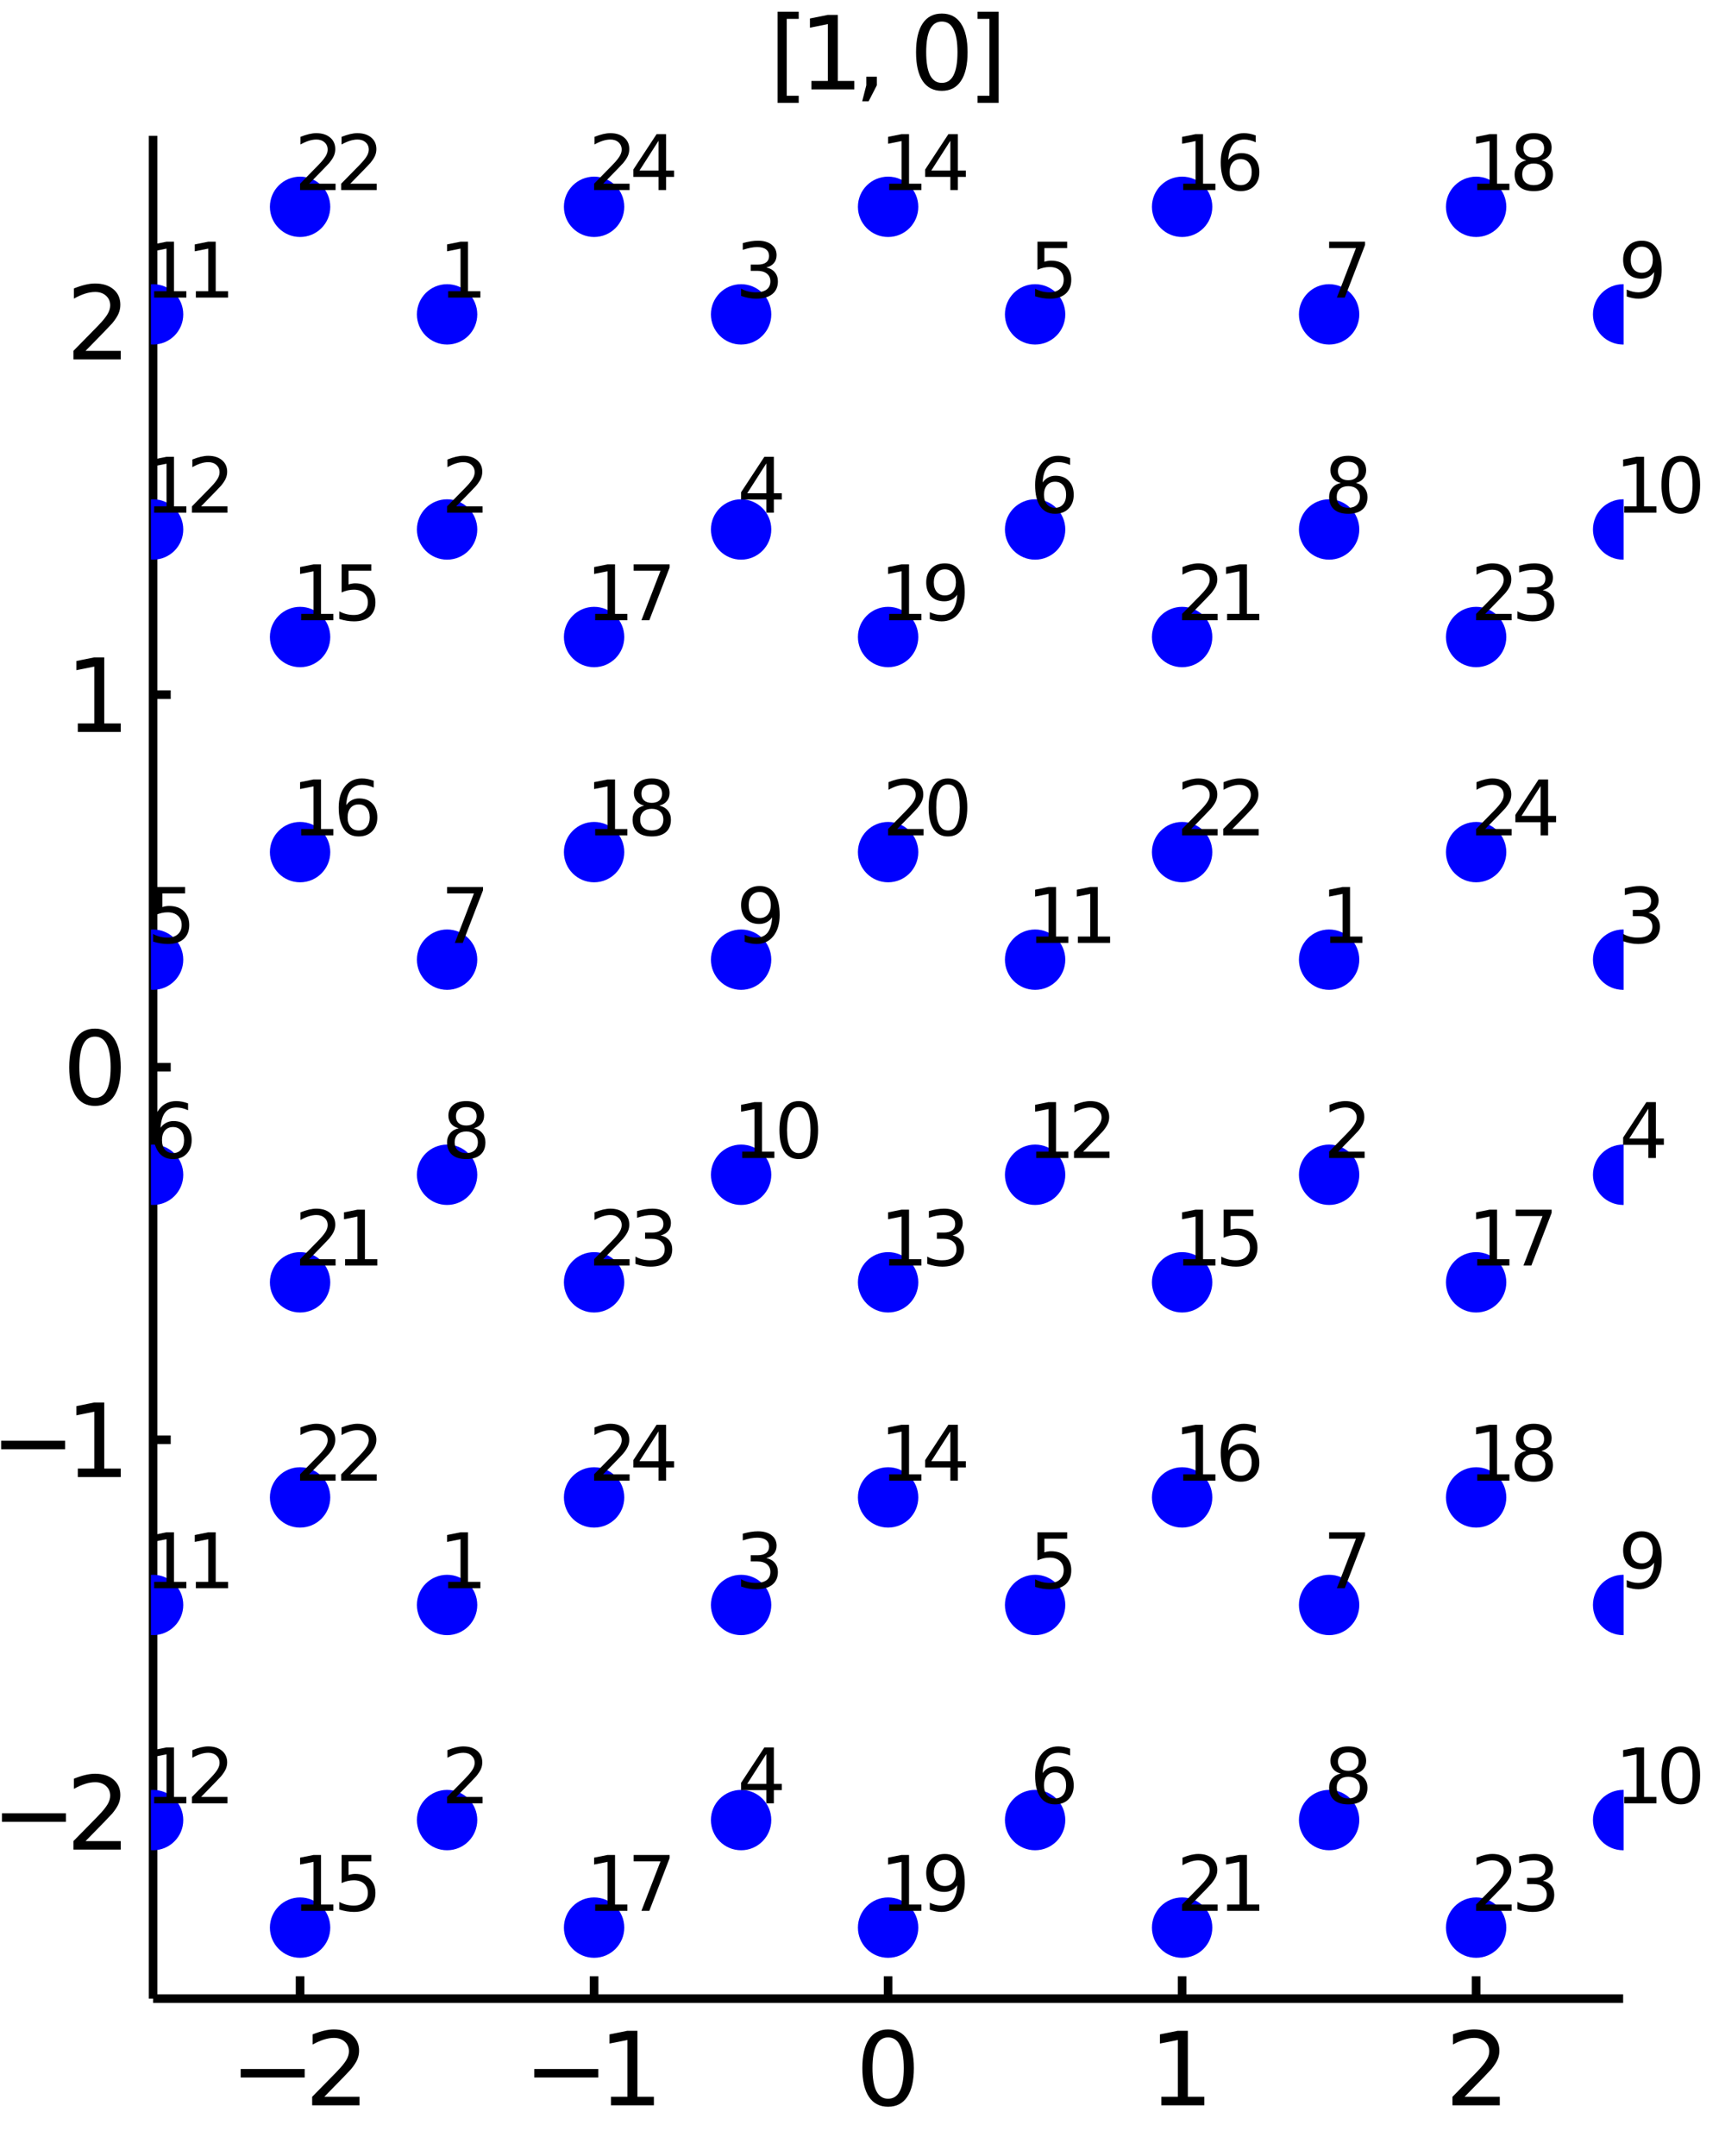 <?xml version="1.0" encoding="utf-8"?>
<svg xmlns="http://www.w3.org/2000/svg" xmlns:xlink="http://www.w3.org/1999/xlink" width="200" height="250" viewBox="0 0 800 1000">
<rect x="0" y="0" width="800" height="1000" fill="#808080" stroke="none"/>
<defs>
  <clipPath id="clip290">
    <rect x="0" y="0" width="800" height="1000"/>
  </clipPath>
</defs>
<path clip-path="url(#clip290)" d="
M0 1000 L800 1000 L800 0 L0 0  Z
  " fill="#ffffff" fill-rule="evenodd" fill-opacity="1"/>
<defs>
  <clipPath id="clip291">
    <rect x="200" y="100" width="701" height="701"/>
  </clipPath>
</defs>
<path clip-path="url(#clip290)" d="
M70.992 927.008 L752.756 927.008 L752.756 62.992 L70.992 62.992  Z
  " fill="#ffffff" fill-rule="evenodd" fill-opacity="1"/>
<defs>
  <clipPath id="clip292">
    <rect x="70" y="62" width="683" height="865"/>
  </clipPath>
</defs>
<polyline clip-path="url(#clip290)" style="stroke:#000000; stroke-width:4; stroke-opacity:1; fill:none" points="
  70.992,927.008 752.756,927.008 
  "/>
<polyline clip-path="url(#clip290)" style="stroke:#000000; stroke-width:4; stroke-opacity:1; fill:none" points="
  139.169,927.008 139.169,916.64 
  "/>
<polyline clip-path="url(#clip290)" style="stroke:#000000; stroke-width:4; stroke-opacity:1; fill:none" points="
  275.521,927.008 275.521,916.64 
  "/>
<polyline clip-path="url(#clip290)" style="stroke:#000000; stroke-width:4; stroke-opacity:1; fill:none" points="
  411.874,927.008 411.874,916.64 
  "/>
<polyline clip-path="url(#clip290)" style="stroke:#000000; stroke-width:4; stroke-opacity:1; fill:none" points="
  548.227,927.008 548.227,916.64 
  "/>
<polyline clip-path="url(#clip290)" style="stroke:#000000; stroke-width:4; stroke-opacity:1; fill:none" points="
  684.58,927.008 684.58,916.64 
  "/>
<path clip-path="url(#clip290)" d="M 0 0 M111.622 959.651 L141.298 959.651 L141.298 963.586 L111.622 963.586 L111.622 959.651 Z" fill="#000000" fill-rule="evenodd" fill-opacity="1" /><path clip-path="url(#clip290)" d="M 0 0 M150.395 972.545 L166.715 972.545 L166.715 976.48 L144.77 976.48 L144.77 972.545 Q147.432 969.79 152.016 965.16 Q156.622 960.508 157.803 959.165 Q160.048 956.642 160.928 954.906 Q161.83 953.147 161.83 951.457 Q161.83 948.702 159.886 946.966 Q157.965 945.23 154.863 945.23 Q152.664 945.23 150.21 945.994 Q147.78 946.758 145.002 948.309 L145.002 943.587 Q147.826 942.452 150.28 941.874 Q152.733 941.295 154.77 941.295 Q160.141 941.295 163.335 943.98 Q166.529 946.665 166.529 951.156 Q166.529 953.286 165.719 955.207 Q164.932 957.105 162.826 959.698 Q162.247 960.369 159.145 963.586 Q156.043 966.781 150.395 972.545 Z" fill="#000000" fill-rule="evenodd" fill-opacity="1" /><path clip-path="url(#clip290)" d="M 0 0 M247.79 959.651 L277.466 959.651 L277.466 963.586 L247.79 963.586 L247.79 959.651 Z" fill="#000000" fill-rule="evenodd" fill-opacity="1" /><path clip-path="url(#clip290)" d="M 0 0 M283.345 972.545 L290.984 972.545 L290.984 946.179 L282.674 947.846 L282.674 943.587 L290.938 941.92 L295.614 941.92 L295.614 972.545 L303.253 972.545 L303.253 976.48 L283.345 976.48 L283.345 972.545 Z" fill="#000000" fill-rule="evenodd" fill-opacity="1" /><path clip-path="url(#clip290)" d="M 0 0 M411.874 944.999 Q408.263 944.999 406.434 948.563 Q404.629 952.105 404.629 959.235 Q404.629 966.341 406.434 969.906 Q408.263 973.447 411.874 973.447 Q415.508 973.447 417.314 969.906 Q419.142 966.341 419.142 959.235 Q419.142 952.105 417.314 948.563 Q415.508 944.999 411.874 944.999 M411.874 941.295 Q417.684 941.295 420.74 945.901 Q423.818 950.485 423.818 959.235 Q423.818 967.961 420.74 972.568 Q417.684 977.151 411.874 977.151 Q406.064 977.151 402.985 972.568 Q399.93 967.961 399.93 959.235 Q399.93 950.485 402.985 945.901 Q406.064 941.295 411.874 941.295 Z" fill="#000000" fill-rule="evenodd" fill-opacity="1" /><path clip-path="url(#clip290)" d="M 0 0 M538.609 972.545 L546.248 972.545 L546.248 946.179 L537.937 947.846 L537.937 943.587 L546.201 941.92 L550.877 941.92 L550.877 972.545 L558.516 972.545 L558.516 976.48 L538.609 976.48 L538.609 972.545 Z" fill="#000000" fill-rule="evenodd" fill-opacity="1" /><path clip-path="url(#clip290)" d="M 0 0 M679.232 972.545 L695.552 972.545 L695.552 976.48 L673.607 976.48 L673.607 972.545 Q676.269 969.79 680.853 965.16 Q685.459 960.508 686.64 959.165 Q688.885 956.642 689.765 954.906 Q690.667 953.147 690.667 951.457 Q690.667 948.702 688.723 946.966 Q686.802 945.23 683.7 945.23 Q681.501 945.23 679.047 945.994 Q676.617 946.758 673.839 948.309 L673.839 943.587 Q676.663 942.452 679.117 941.874 Q681.57 941.295 683.607 941.295 Q688.978 941.295 692.172 943.98 Q695.367 946.665 695.367 951.156 Q695.367 953.286 694.556 955.207 Q693.769 957.105 691.663 959.698 Q691.084 960.369 687.982 963.586 Q684.88 966.781 679.232 972.545 Z" fill="#000000" fill-rule="evenodd" fill-opacity="1" /><polyline clip-path="url(#clip290)" style="stroke:#000000; stroke-width:4; stroke-opacity:1; fill:none" points="
  70.992,927.008 70.992,62.992 
  "/>
<polyline clip-path="url(#clip290)" style="stroke:#000000; stroke-width:4; stroke-opacity:1; fill:none" points="
  70.992,840.606 79.173,840.606 
  "/>
<polyline clip-path="url(#clip290)" style="stroke:#000000; stroke-width:4; stroke-opacity:1; fill:none" points="
  70.992,667.803 79.173,667.803 
  "/>
<polyline clip-path="url(#clip290)" style="stroke:#000000; stroke-width:4; stroke-opacity:1; fill:none" points="
  70.992,495 79.173,495 
  "/>
<polyline clip-path="url(#clip290)" style="stroke:#000000; stroke-width:4; stroke-opacity:1; fill:none" points="
  70.992,322.197 79.173,322.197 
  "/>
<polyline clip-path="url(#clip290)" style="stroke:#000000; stroke-width:4; stroke-opacity:1; fill:none" points="
  70.992,149.394 79.173,149.394 
  "/>
<path clip-path="url(#clip290)" d="M 0 0 M0.9 841.058 L30.576 841.058 L30.576 844.993 L0.9 844.993 L0.9 841.058 Z" fill="#000000" fill-rule="evenodd" fill-opacity="1" /><path clip-path="url(#clip290)" d="M 0 0 M39.673 853.951 L55.992 853.951 L55.992 857.886 L34.048 857.886 L34.048 853.951 Q36.71 851.197 41.293 846.567 Q45.9 841.914 47.08 840.572 Q49.325 838.048 50.205 836.312 Q51.108 834.553 51.108 832.863 Q51.108 830.109 49.163 828.373 Q47.242 826.636 44.14 826.636 Q41.941 826.636 39.488 827.4 Q37.057 828.164 34.279 829.715 L34.279 824.993 Q37.103 823.859 39.557 823.28 Q42.011 822.701 44.048 822.701 Q49.418 822.701 52.612 825.386 Q55.807 828.072 55.807 832.562 Q55.807 834.692 54.997 836.613 Q54.21 838.511 52.103 841.104 Q51.525 841.775 48.423 844.993 Q45.321 848.187 39.673 853.951 Z" fill="#000000" fill-rule="evenodd" fill-opacity="1" /><path clip-path="url(#clip290)" d="M 0 0 M0.529 668.255 L30.205 668.255 L30.205 672.19 L0.529 672.19 L0.529 668.255 Z" fill="#000000" fill-rule="evenodd" fill-opacity="1" /><path clip-path="url(#clip290)" d="M 0 0 M36.085 681.148 L43.724 681.148 L43.724 654.782 L35.413 656.449 L35.413 652.19 L43.677 650.523 L48.353 650.523 L48.353 681.148 L55.992 681.148 L55.992 685.083 L36.085 685.083 L36.085 681.148 Z" fill="#000000" fill-rule="evenodd" fill-opacity="1" /><path clip-path="url(#clip290)" d="M 0 0 M44.048 480.799 Q40.437 480.799 38.608 484.363 Q36.802 487.905 36.802 495.035 Q36.802 502.141 38.608 505.706 Q40.437 509.248 44.048 509.248 Q47.682 509.248 49.487 505.706 Q51.316 502.141 51.316 495.035 Q51.316 487.905 49.487 484.363 Q47.682 480.799 44.048 480.799 M44.048 477.095 Q49.858 477.095 52.913 481.701 Q55.992 486.285 55.992 495.035 Q55.992 503.762 52.913 508.368 Q49.858 512.951 44.048 512.951 Q38.238 512.951 35.159 508.368 Q32.103 503.762 32.103 495.035 Q32.103 486.285 35.159 481.701 Q38.238 477.095 44.048 477.095 Z" fill="#000000" fill-rule="evenodd" fill-opacity="1" /><path clip-path="url(#clip290)" d="M 0 0 M36.085 335.542 L43.724 335.542 L43.724 309.176 L35.413 310.843 L35.413 306.584 L43.677 304.917 L48.353 304.917 L48.353 335.542 L55.992 335.542 L55.992 339.477 L36.085 339.477 L36.085 335.542 Z" fill="#000000" fill-rule="evenodd" fill-opacity="1" /><path clip-path="url(#clip290)" d="M 0 0 M39.673 162.739 L55.992 162.739 L55.992 166.674 L34.048 166.674 L34.048 162.739 Q36.71 159.984 41.293 155.354 Q45.9 150.702 47.08 149.359 Q49.325 146.836 50.205 145.1 Q51.108 143.34 51.108 141.651 Q51.108 138.896 49.163 137.16 Q47.242 135.424 44.14 135.424 Q41.941 135.424 39.488 136.188 Q37.057 136.952 34.279 138.503 L34.279 133.78 Q37.103 132.646 39.557 132.067 Q42.011 131.489 44.048 131.489 Q49.418 131.489 52.612 134.174 Q55.807 136.859 55.807 141.35 Q55.807 143.479 54.997 145.401 Q54.21 147.299 52.103 149.891 Q51.525 150.563 48.423 153.78 Q45.321 156.975 39.673 162.739 Z" fill="#000000" fill-rule="evenodd" fill-opacity="1" /><path clip-path="url(#clip290)" d="M 0 0 M360.601 5.454 L370.416 5.454 L370.416 8.764 L364.86 8.764 L364.86 44.412 L370.416 44.412 L370.416 47.722 L360.601 47.722 L360.601 5.454 Z" fill="#000000" fill-rule="evenodd" fill-opacity="1" /><path clip-path="url(#clip290)" d="M 0 0 M376.296 37.537 L383.934 37.537 L383.934 11.171 L375.624 12.838 L375.624 8.579 L383.888 6.912 L388.564 6.912 L388.564 37.537 L396.203 37.537 L396.203 41.472 L376.296 41.472 L376.296 37.537 Z" fill="#000000" fill-rule="evenodd" fill-opacity="1" /><path clip-path="url(#clip290)" d="M 0 0 M401.758 35.592 L406.643 35.592 L406.643 39.574 L402.846 46.981 L399.86 46.981 L401.758 39.574 L401.758 35.592 Z" fill="#000000" fill-rule="evenodd" fill-opacity="1" /><path clip-path="url(#clip290)" d="M 0 0 M436.781 9.991 Q433.17 9.991 431.342 13.556 Q429.536 17.097 429.536 24.227 Q429.536 31.333 431.342 34.898 Q433.17 38.44 436.781 38.44 Q440.416 38.44 442.221 34.898 Q444.05 31.333 444.05 24.227 Q444.05 17.097 442.221 13.556 Q440.416 9.991 436.781 9.991 M436.781 6.287 Q442.591 6.287 445.647 10.893 Q448.726 15.477 448.726 24.227 Q448.726 32.953 445.647 37.56 Q442.591 42.143 436.781 42.143 Q430.971 42.143 427.892 37.56 Q424.837 32.953 424.837 24.227 Q424.837 15.477 427.892 10.893 Q430.971 6.287 436.781 6.287 Z" fill="#000000" fill-rule="evenodd" fill-opacity="1" /><path clip-path="url(#clip290)" d="M 0 0 M463.147 5.454 L463.147 47.722 L453.332 47.722 L453.332 44.412 L458.865 44.412 L458.865 8.764 L453.332 8.764 L453.332 5.454 L463.147 5.454 Z" fill="#000000" fill-rule="evenodd" fill-opacity="1" /><circle clip-path="url(#clip292)" cx="139.169" cy="894.072" r="14" fill="#0000ff" fill-rule="evenodd" fill-opacity="1" stroke="none"/>
<path clip-path="url(#clip290)" d="M 0 0 M139.672 883.344 L145.401 883.344 L145.401 863.57 L139.169 864.82 L139.169 861.626 L145.366 860.376 L148.873 860.376 L148.873 883.344 L154.602 883.344 L154.602 886.296 L139.672 886.296 L139.672 883.344 Z" fill="#000000" fill-rule="evenodd" fill-opacity="1" /><path clip-path="url(#clip290)" d="M 0 0 M158.439 860.376 L172.207 860.376 L172.207 863.327 L161.651 863.327 L161.651 869.681 Q162.415 869.421 163.179 869.299 Q163.943 869.16 164.707 869.16 Q169.047 869.16 171.582 871.539 Q174.116 873.917 174.116 877.98 Q174.116 882.164 171.512 884.49 Q168.908 886.799 164.168 886.799 Q162.536 886.799 160.835 886.521 Q159.151 886.244 157.345 885.688 L157.345 882.164 Q158.908 883.015 160.575 883.431 Q162.241 883.848 164.099 883.848 Q167.102 883.848 168.856 882.268 Q170.609 880.688 170.609 877.98 Q170.609 875.272 168.856 873.692 Q167.102 872.112 164.099 872.112 Q162.693 872.112 161.286 872.424 Q159.898 872.737 158.439 873.397 L158.439 860.376 Z" fill="#000000" fill-rule="evenodd" fill-opacity="1" /><circle clip-path="url(#clip292)" cx="207.345" cy="744.42" r="14" fill="#0000ff" fill-rule="evenodd" fill-opacity="1" stroke="none"/>
<circle clip-path="url(#clip292)" cx="207.345" cy="844.188" r="14" fill="#0000ff" fill-rule="evenodd" fill-opacity="1" stroke="none"/>
<circle clip-path="url(#clip292)" cx="343.698" cy="744.42" r="14" fill="#0000ff" fill-rule="evenodd" fill-opacity="1" stroke="none"/>
<circle clip-path="url(#clip292)" cx="343.698" cy="844.188" r="14" fill="#0000ff" fill-rule="evenodd" fill-opacity="1" stroke="none"/>
<circle clip-path="url(#clip292)" cx="70.992" cy="445.116" r="14" fill="#0000ff" fill-rule="evenodd" fill-opacity="1" stroke="none"/>
<circle clip-path="url(#clip292)" cx="70.992" cy="544.884" r="14" fill="#0000ff" fill-rule="evenodd" fill-opacity="1" stroke="none"/>
<circle clip-path="url(#clip292)" cx="207.345" cy="445.116" r="14" fill="#0000ff" fill-rule="evenodd" fill-opacity="1" stroke="none"/>
<circle clip-path="url(#clip292)" cx="207.345" cy="544.884" r="14" fill="#0000ff" fill-rule="evenodd" fill-opacity="1" stroke="none"/>
<circle clip-path="url(#clip292)" cx="343.698" cy="445.116" r="14" fill="#0000ff" fill-rule="evenodd" fill-opacity="1" stroke="none"/>
<circle clip-path="url(#clip292)" cx="343.698" cy="544.884" r="14" fill="#0000ff" fill-rule="evenodd" fill-opacity="1" stroke="none"/>
<circle clip-path="url(#clip292)" cx="70.992" cy="744.42" r="14" fill="#0000ff" fill-rule="evenodd" fill-opacity="1" stroke="none"/>
<circle clip-path="url(#clip292)" cx="70.992" cy="844.188" r="14" fill="#0000ff" fill-rule="evenodd" fill-opacity="1" stroke="none"/>
<circle clip-path="url(#clip292)" cx="411.874" cy="594.768" r="14" fill="#0000ff" fill-rule="evenodd" fill-opacity="1" stroke="none"/>
<circle clip-path="url(#clip292)" cx="411.874" cy="694.536" r="14" fill="#0000ff" fill-rule="evenodd" fill-opacity="1" stroke="none"/>
<circle clip-path="url(#clip292)" cx="139.169" cy="295.464" r="14" fill="#0000ff" fill-rule="evenodd" fill-opacity="1" stroke="none"/>
<circle clip-path="url(#clip292)" cx="139.169" cy="395.232" r="14" fill="#0000ff" fill-rule="evenodd" fill-opacity="1" stroke="none"/>
<circle clip-path="url(#clip292)" cx="275.521" cy="894.072" r="14" fill="#0000ff" fill-rule="evenodd" fill-opacity="1" stroke="none"/>
<circle clip-path="url(#clip292)" cx="411.874" cy="894.072" r="14" fill="#0000ff" fill-rule="evenodd" fill-opacity="1" stroke="none"/>
<circle clip-path="url(#clip292)" cx="139.169" cy="594.768" r="14" fill="#0000ff" fill-rule="evenodd" fill-opacity="1" stroke="none"/>
<circle clip-path="url(#clip292)" cx="139.169" cy="694.536" r="14" fill="#0000ff" fill-rule="evenodd" fill-opacity="1" stroke="none"/>
<circle clip-path="url(#clip292)" cx="275.521" cy="594.768" r="14" fill="#0000ff" fill-rule="evenodd" fill-opacity="1" stroke="none"/>
<circle clip-path="url(#clip292)" cx="275.521" cy="694.536" r="14" fill="#0000ff" fill-rule="evenodd" fill-opacity="1" stroke="none"/>
<path clip-path="url(#clip290)" d="M 0 0 M207.848 733.692 L213.577 733.692 L213.577 713.918 L207.345 715.168 L207.345 711.974 L213.543 710.724 L217.05 710.724 L217.05 733.692 L222.779 733.692 L222.779 736.644 L207.848 736.644 L207.848 733.692 Z" fill="#000000" fill-rule="evenodd" fill-opacity="1" /><path clip-path="url(#clip290)" d="M 0 0 M211.564 833.46 L223.803 833.46 L223.803 836.412 L207.345 836.412 L207.345 833.46 Q209.341 831.394 212.779 827.922 Q216.234 824.433 217.119 823.426 Q218.803 821.533 219.463 820.231 Q220.14 818.912 220.14 817.645 Q220.14 815.579 218.682 814.277 Q217.241 812.974 214.914 812.974 Q213.265 812.974 211.425 813.547 Q209.602 814.12 207.518 815.283 L207.518 811.742 Q209.637 810.891 211.477 810.457 Q213.317 810.023 214.845 810.023 Q218.873 810.023 221.268 812.037 Q223.664 814.051 223.664 817.419 Q223.664 819.016 223.057 820.457 Q222.466 821.881 220.886 823.825 Q220.452 824.329 218.126 826.742 Q215.8 829.138 211.564 833.46 Z" fill="#000000" fill-rule="evenodd" fill-opacity="1" /><path clip-path="url(#clip290)" d="M 0 0 M355.416 722.668 Q357.934 723.206 359.34 724.908 Q360.764 726.609 360.764 729.109 Q360.764 732.946 358.125 735.047 Q355.486 737.147 350.625 737.147 Q348.993 737.147 347.257 736.817 Q345.538 736.505 343.698 735.863 L343.698 732.477 Q345.156 733.328 346.892 733.762 Q348.628 734.196 350.521 734.196 Q353.819 734.196 355.538 732.894 Q357.274 731.592 357.274 729.109 Q357.274 726.818 355.659 725.533 Q354.062 724.231 351.198 724.231 L348.177 724.231 L348.177 721.349 L351.336 721.349 Q353.923 721.349 355.295 720.325 Q356.666 719.283 356.666 717.338 Q356.666 715.342 355.243 714.283 Q353.836 713.206 351.198 713.206 Q349.757 713.206 348.107 713.519 Q346.458 713.831 344.479 714.491 L344.479 711.366 Q346.475 710.811 348.212 710.533 Q349.965 710.255 351.51 710.255 Q355.503 710.255 357.83 712.078 Q360.156 713.884 360.156 716.974 Q360.156 719.127 358.923 720.62 Q357.691 722.095 355.416 722.668 Z" fill="#000000" fill-rule="evenodd" fill-opacity="1" /><path clip-path="url(#clip290)" d="M 0 0 M355.399 813.547 L346.545 827.384 L355.399 827.384 L355.399 813.547 M354.479 810.492 L358.889 810.492 L358.889 827.384 L362.586 827.384 L362.586 830.301 L358.889 830.301 L358.889 836.412 L355.399 836.412 L355.399 830.301 L343.698 830.301 L343.698 826.915 L354.479 810.492 Z" fill="#000000" fill-rule="evenodd" fill-opacity="1" /><path clip-path="url(#clip290)" d="M 0 0 M72.086 411.42 L85.853 411.42 L85.853 414.371 L75.298 414.371 L75.298 420.726 Q76.061 420.465 76.825 420.344 Q77.589 420.205 78.353 420.205 Q82.694 420.205 85.228 422.583 Q87.763 424.962 87.763 429.024 Q87.763 433.208 85.159 435.534 Q82.555 437.843 77.815 437.843 Q76.183 437.843 74.482 437.566 Q72.798 437.288 70.992 436.732 L70.992 433.208 Q72.555 434.059 74.221 434.475 Q75.888 434.892 77.746 434.892 Q80.749 434.892 82.502 433.312 Q84.256 431.732 84.256 429.024 Q84.256 426.316 82.502 424.736 Q80.749 423.156 77.746 423.156 Q76.339 423.156 74.933 423.469 Q73.544 423.781 72.086 424.441 L72.086 411.42 Z" fill="#000000" fill-rule="evenodd" fill-opacity="1" /><path clip-path="url(#clip290)" d="M 0 0 M80.246 522.75 Q77.885 522.75 76.496 524.365 Q75.124 525.98 75.124 528.792 Q75.124 531.587 76.496 533.219 Q77.885 534.834 80.246 534.834 Q82.607 534.834 83.978 533.219 Q85.367 531.587 85.367 528.792 Q85.367 525.98 83.978 524.365 Q82.607 522.75 80.246 522.75 M87.207 511.761 L87.207 514.955 Q85.888 514.33 84.534 514 Q83.197 513.671 81.877 513.671 Q78.405 513.671 76.565 516.014 Q74.742 518.358 74.482 523.098 Q75.506 521.587 77.051 520.789 Q78.596 519.973 80.454 519.973 Q84.36 519.973 86.617 522.351 Q88.891 524.712 88.891 528.792 Q88.891 532.785 86.53 535.198 Q84.169 537.611 80.246 537.611 Q75.749 537.611 73.371 534.174 Q70.992 530.719 70.992 524.174 Q70.992 518.028 73.909 514.382 Q76.825 510.719 81.739 510.719 Q83.058 510.719 84.395 510.98 Q85.749 511.24 87.207 511.761 Z" fill="#000000" fill-rule="evenodd" fill-opacity="1" /><path clip-path="url(#clip290)" d="M 0 0 M207.345 411.42 L224.011 411.42 L224.011 412.913 L214.602 437.34 L210.939 437.34 L219.793 414.371 L207.345 414.371 L207.345 411.42 Z" fill="#000000" fill-rule="evenodd" fill-opacity="1" /><path clip-path="url(#clip290)" d="M 0 0 M216.234 524.799 Q213.734 524.799 212.293 526.136 Q210.869 527.473 210.869 529.816 Q210.869 532.16 212.293 533.497 Q213.734 534.834 216.234 534.834 Q218.734 534.834 220.175 533.497 Q221.616 532.143 221.616 529.816 Q221.616 527.473 220.175 526.136 Q218.751 524.799 216.234 524.799 M212.727 523.306 Q210.47 522.75 209.203 521.205 Q207.953 519.66 207.953 517.438 Q207.953 514.33 210.157 512.525 Q212.38 510.719 216.234 510.719 Q220.105 510.719 222.31 512.525 Q224.515 514.33 224.515 517.438 Q224.515 519.66 223.248 521.205 Q221.998 522.75 219.758 523.306 Q222.293 523.896 223.699 525.615 Q225.123 527.334 225.123 529.816 Q225.123 533.584 222.814 535.598 Q220.522 537.611 216.234 537.611 Q211.946 537.611 209.637 535.598 Q207.345 533.584 207.345 529.816 Q207.345 527.334 208.768 525.615 Q210.192 523.896 212.727 523.306 M211.442 517.768 Q211.442 519.782 212.692 520.91 Q213.959 522.039 216.234 522.039 Q218.491 522.039 219.758 520.91 Q221.043 519.782 221.043 517.768 Q221.043 515.754 219.758 514.625 Q218.491 513.497 216.234 513.497 Q213.959 513.497 212.692 514.625 Q211.442 515.754 211.442 517.768 Z" fill="#000000" fill-rule="evenodd" fill-opacity="1" /><path clip-path="url(#clip290)" d="M 0 0 M345.364 436.802 L345.364 433.607 Q346.684 434.232 348.038 434.562 Q349.392 434.892 350.694 434.892 Q354.166 434.892 355.989 432.566 Q357.83 430.222 358.09 425.465 Q357.083 426.958 355.538 427.757 Q353.993 428.555 352.118 428.555 Q348.229 428.555 345.955 426.212 Q343.698 423.851 343.698 419.771 Q343.698 415.778 346.059 413.364 Q348.42 410.951 352.343 410.951 Q356.84 410.951 359.201 414.406 Q361.579 417.844 361.579 424.406 Q361.579 430.535 358.663 434.198 Q355.764 437.843 350.85 437.843 Q349.531 437.843 348.177 437.583 Q346.823 437.323 345.364 436.802 M352.343 425.812 Q354.705 425.812 356.076 424.198 Q357.465 422.583 357.465 419.771 Q357.465 416.976 356.076 415.361 Q354.705 413.729 352.343 413.729 Q349.982 413.729 348.593 415.361 Q347.222 416.976 347.222 419.771 Q347.222 422.583 348.593 424.198 Q349.982 425.812 352.343 425.812 Z" fill="#000000" fill-rule="evenodd" fill-opacity="1" /><path clip-path="url(#clip290)" d="M 0 0 M344.201 534.157 L349.93 534.157 L349.93 514.382 L343.698 515.632 L343.698 512.438 L349.896 511.188 L353.402 511.188 L353.402 534.157 L359.132 534.157 L359.132 537.108 L344.201 537.108 L344.201 534.157 Z" fill="#000000" fill-rule="evenodd" fill-opacity="1" /><path clip-path="url(#clip290)" d="M 0 0 M370.434 513.497 Q367.725 513.497 366.354 516.171 Q365 518.827 365 524.174 Q365 529.504 366.354 532.177 Q367.725 534.834 370.434 534.834 Q373.159 534.834 374.513 532.177 Q375.885 529.504 375.885 524.174 Q375.885 518.827 374.513 516.171 Q373.159 513.497 370.434 513.497 M370.434 510.719 Q374.791 510.719 377.083 514.174 Q379.392 517.612 379.392 524.174 Q379.392 530.719 377.083 534.174 Q374.791 537.611 370.434 537.611 Q366.076 537.611 363.767 534.174 Q361.475 530.719 361.475 524.174 Q361.475 517.612 363.767 514.174 Q366.076 510.719 370.434 510.719 Z" fill="#000000" fill-rule="evenodd" fill-opacity="1" /><path clip-path="url(#clip290)" d="M 0 0 M71.496 733.692 L77.225 733.692 L77.225 713.918 L70.992 715.168 L70.992 711.974 L77.19 710.724 L80.697 710.724 L80.697 733.692 L86.426 733.692 L86.426 736.644 L71.496 736.644 L71.496 733.692 Z" fill="#000000" fill-rule="evenodd" fill-opacity="1" /><path clip-path="url(#clip290)" d="M 0 0 M90.836 733.692 L96.565 733.692 L96.565 713.918 L90.332 715.168 L90.332 711.974 L96.53 710.724 L100.037 710.724 L100.037 733.692 L105.766 733.692 L105.766 736.644 L90.836 736.644 L90.836 733.692 Z" fill="#000000" fill-rule="evenodd" fill-opacity="1" /><path clip-path="url(#clip290)" d="M 0 0 M71.496 833.46 L77.225 833.46 L77.225 813.686 L70.992 814.936 L70.992 811.742 L77.19 810.492 L80.697 810.492 L80.697 833.46 L86.426 833.46 L86.426 836.412 L71.496 836.412 L71.496 833.46 Z" fill="#000000" fill-rule="evenodd" fill-opacity="1" /><path clip-path="url(#clip290)" d="M 0 0 M93.249 833.46 L105.488 833.46 L105.488 836.412 L89.03 836.412 L89.03 833.46 Q91.027 831.394 94.464 827.922 Q97.919 824.433 98.805 823.426 Q100.488 821.533 101.148 820.231 Q101.825 818.912 101.825 817.645 Q101.825 815.579 100.367 814.277 Q98.926 812.974 96.6 812.974 Q94.95 812.974 93.11 813.547 Q91.287 814.12 89.204 815.283 L89.204 811.742 Q91.322 810.891 93.162 810.457 Q95.002 810.023 96.53 810.023 Q100.558 810.023 102.954 812.037 Q105.35 814.051 105.35 817.419 Q105.35 819.016 104.742 820.457 Q104.152 821.881 102.572 823.825 Q102.138 824.329 99.811 826.742 Q97.485 829.138 93.249 833.46 Z" fill="#000000" fill-rule="evenodd" fill-opacity="1" /><path clip-path="url(#clip290)" d="M 0 0 M412.377 584.041 L418.107 584.041 L418.107 564.266 L411.874 565.516 L411.874 562.322 L418.072 561.072 L421.579 561.072 L421.579 584.041 L427.308 584.041 L427.308 586.992 L412.377 586.992 L412.377 584.041 Z" fill="#000000" fill-rule="evenodd" fill-opacity="1" /><path clip-path="url(#clip290)" d="M 0 0 M441.735 573.016 Q444.252 573.555 445.659 575.256 Q447.082 576.957 447.082 579.457 Q447.082 583.294 444.443 585.395 Q441.804 587.495 436.943 587.495 Q435.311 587.495 433.575 587.166 Q431.857 586.853 430.016 586.211 L430.016 582.825 Q431.475 583.676 433.211 584.11 Q434.947 584.544 436.839 584.544 Q440.138 584.544 441.856 583.242 Q443.593 581.94 443.593 579.457 Q443.593 577.166 441.978 575.881 Q440.381 574.579 437.516 574.579 L434.495 574.579 L434.495 571.697 L437.655 571.697 Q440.242 571.697 441.613 570.673 Q442.985 569.631 442.985 567.686 Q442.985 565.69 441.561 564.631 Q440.155 563.555 437.516 563.555 Q436.075 563.555 434.426 563.867 Q432.777 564.18 430.798 564.839 L430.798 561.714 Q432.794 561.159 434.53 560.881 Q436.284 560.603 437.829 560.603 Q441.822 560.603 444.148 562.426 Q446.475 564.232 446.475 567.322 Q446.475 569.475 445.242 570.968 Q444.009 572.443 441.735 573.016 Z" fill="#000000" fill-rule="evenodd" fill-opacity="1" /><path clip-path="url(#clip290)" d="M 0 0 M412.377 683.809 L418.107 683.809 L418.107 664.034 L411.874 665.284 L411.874 662.09 L418.072 660.84 L421.579 660.84 L421.579 683.809 L427.308 683.809 L427.308 686.76 L412.377 686.76 L412.377 683.809 Z" fill="#000000" fill-rule="evenodd" fill-opacity="1" /><path clip-path="url(#clip290)" d="M 0 0 M440.745 663.895 L431.891 677.732 L440.745 677.732 L440.745 663.895 M439.825 660.84 L444.235 660.84 L444.235 677.732 L447.933 677.732 L447.933 680.649 L444.235 680.649 L444.235 686.76 L440.745 686.76 L440.745 680.649 L429.044 680.649 L429.044 677.263 L439.825 660.84 Z" fill="#000000" fill-rule="evenodd" fill-opacity="1" /><path clip-path="url(#clip290)" d="M 0 0 M139.672 284.737 L145.401 284.737 L145.401 264.963 L139.169 266.213 L139.169 263.018 L145.366 261.768 L148.873 261.768 L148.873 284.737 L154.602 284.737 L154.602 287.688 L139.672 287.688 L139.672 284.737 Z" fill="#000000" fill-rule="evenodd" fill-opacity="1" /><path clip-path="url(#clip290)" d="M 0 0 M158.439 261.768 L172.207 261.768 L172.207 264.719 L161.651 264.719 L161.651 271.074 Q162.415 270.813 163.179 270.692 Q163.943 270.553 164.707 270.553 Q169.047 270.553 171.582 272.931 Q174.116 275.31 174.116 279.372 Q174.116 283.556 171.512 285.883 Q168.908 288.192 164.168 288.192 Q162.536 288.192 160.835 287.914 Q159.151 287.636 157.345 287.08 L157.345 283.556 Q158.908 284.407 160.575 284.824 Q162.241 285.24 164.099 285.24 Q167.102 285.24 168.856 283.66 Q170.609 282.081 170.609 279.372 Q170.609 276.664 168.856 275.084 Q167.102 273.504 164.099 273.504 Q162.693 273.504 161.286 273.817 Q159.898 274.129 158.439 274.789 L158.439 261.768 Z" fill="#000000" fill-rule="evenodd" fill-opacity="1" /><path clip-path="url(#clip290)" d="M 0 0 M139.672 384.505 L145.401 384.505 L145.401 364.73 L139.169 365.98 L139.169 362.786 L145.366 361.536 L148.873 361.536 L148.873 384.505 L154.602 384.505 L154.602 387.456 L139.672 387.456 L139.672 384.505 Z" fill="#000000" fill-rule="evenodd" fill-opacity="1" /><path clip-path="url(#clip290)" d="M 0 0 M166.338 373.098 Q163.977 373.098 162.589 374.713 Q161.217 376.328 161.217 379.14 Q161.217 381.935 162.589 383.567 Q163.977 385.182 166.338 385.182 Q168.7 385.182 170.071 383.567 Q171.46 381.935 171.46 379.14 Q171.46 376.328 170.071 374.713 Q168.7 373.098 166.338 373.098 M173.3 362.109 L173.3 365.303 Q171.981 364.678 170.627 364.349 Q169.29 364.019 167.97 364.019 Q164.498 364.019 162.658 366.362 Q160.835 368.706 160.575 373.446 Q161.599 371.935 163.144 371.137 Q164.689 370.321 166.547 370.321 Q170.453 370.321 172.71 372.699 Q174.984 375.06 174.984 379.14 Q174.984 383.133 172.623 385.546 Q170.262 387.96 166.338 387.96 Q161.842 387.96 159.464 384.522 Q157.085 381.067 157.085 374.522 Q157.085 368.376 160.002 364.73 Q162.918 361.067 167.832 361.067 Q169.151 361.067 170.488 361.328 Q171.842 361.588 173.3 362.109 Z" fill="#000000" fill-rule="evenodd" fill-opacity="1" /><path clip-path="url(#clip290)" d="M 0 0 M276.025 883.344 L281.754 883.344 L281.754 863.57 L275.521 864.82 L275.521 861.626 L281.719 860.376 L285.226 860.376 L285.226 883.344 L290.955 883.344 L290.955 886.296 L276.025 886.296 L276.025 883.344 Z" fill="#000000" fill-rule="evenodd" fill-opacity="1" /><path clip-path="url(#clip290)" d="M 0 0 M293.872 860.376 L310.538 860.376 L310.538 861.869 L301.129 886.296 L297.466 886.296 L306.32 863.327 L293.872 863.327 L293.872 860.376 Z" fill="#000000" fill-rule="evenodd" fill-opacity="1" /><path clip-path="url(#clip290)" d="M 0 0 M412.377 883.344 L418.107 883.344 L418.107 863.57 L411.874 864.82 L411.874 861.626 L418.072 860.376 L421.579 860.376 L421.579 883.344 L427.308 883.344 L427.308 886.296 L412.377 886.296 L412.377 883.344 Z" fill="#000000" fill-rule="evenodd" fill-opacity="1" /><path clip-path="url(#clip290)" d="M 0 0 M431.214 885.758 L431.214 882.563 Q432.534 883.188 433.888 883.518 Q435.242 883.848 436.544 883.848 Q440.016 883.848 441.839 881.521 Q443.679 879.178 443.94 874.421 Q442.933 875.914 441.388 876.712 Q439.843 877.511 437.968 877.511 Q434.079 877.511 431.804 875.167 Q429.548 872.806 429.548 868.726 Q429.548 864.733 431.909 862.32 Q434.27 859.907 438.193 859.907 Q442.69 859.907 445.051 863.362 Q447.429 866.799 447.429 873.362 Q447.429 879.49 444.513 883.153 Q441.613 886.799 436.7 886.799 Q435.381 886.799 434.027 886.539 Q432.673 886.278 431.214 885.758 M438.193 874.768 Q440.554 874.768 441.926 873.153 Q443.315 871.539 443.315 868.726 Q443.315 865.931 441.926 864.317 Q440.554 862.685 438.193 862.685 Q435.832 862.685 434.443 864.317 Q433.072 865.931 433.072 868.726 Q433.072 871.539 434.443 873.153 Q435.832 874.768 438.193 874.768 Z" fill="#000000" fill-rule="evenodd" fill-opacity="1" /><path clip-path="url(#clip290)" d="M 0 0 M143.387 584.041 L155.627 584.041 L155.627 586.992 L139.169 586.992 L139.169 584.041 Q141.165 581.975 144.603 578.502 Q148.057 575.013 148.943 574.006 Q150.627 572.114 151.286 570.811 Q151.964 569.492 151.964 568.225 Q151.964 566.159 150.505 564.857 Q149.064 563.555 146.738 563.555 Q145.089 563.555 143.248 564.127 Q141.425 564.7 139.342 565.864 L139.342 562.322 Q141.46 561.471 143.3 561.037 Q145.141 560.603 146.668 560.603 Q150.696 560.603 153.092 562.617 Q155.488 564.631 155.488 567.999 Q155.488 569.596 154.88 571.037 Q154.29 572.461 152.71 574.405 Q152.276 574.909 149.95 577.322 Q147.623 579.718 143.387 584.041 Z" fill="#000000" fill-rule="evenodd" fill-opacity="1" /><path clip-path="url(#clip290)" d="M 0 0 M160.036 584.041 L165.766 584.041 L165.766 564.266 L159.533 565.516 L159.533 562.322 L165.731 561.072 L169.238 561.072 L169.238 584.041 L174.967 584.041 L174.967 586.992 L160.036 586.992 L160.036 584.041 Z" fill="#000000" fill-rule="evenodd" fill-opacity="1" /><path clip-path="url(#clip290)" d="M 0 0 M143.387 683.809 L155.627 683.809 L155.627 686.76 L139.169 686.76 L139.169 683.809 Q141.165 681.743 144.603 678.27 Q148.057 674.781 148.943 673.774 Q150.627 671.881 151.286 670.579 Q151.964 669.26 151.964 667.993 Q151.964 665.927 150.505 664.625 Q149.064 663.323 146.738 663.323 Q145.089 663.323 143.248 663.895 Q141.425 664.468 139.342 665.632 L139.342 662.09 Q141.46 661.239 143.3 660.805 Q145.141 660.371 146.668 660.371 Q150.696 660.371 153.092 662.385 Q155.488 664.399 155.488 667.767 Q155.488 669.364 154.88 670.805 Q154.29 672.229 152.71 674.173 Q152.276 674.677 149.95 677.09 Q147.623 679.486 143.387 683.809 Z" fill="#000000" fill-rule="evenodd" fill-opacity="1" /><path clip-path="url(#clip290)" d="M 0 0 M162.45 683.809 L174.689 683.809 L174.689 686.76 L158.231 686.76 L158.231 683.809 Q160.227 681.743 163.665 678.27 Q167.12 674.781 168.005 673.774 Q169.689 671.881 170.349 670.579 Q171.026 669.26 171.026 667.993 Q171.026 665.927 169.568 664.625 Q168.127 663.323 165.8 663.323 Q164.151 663.323 162.311 663.895 Q160.488 664.468 158.405 665.632 L158.405 662.09 Q160.523 661.239 162.363 660.805 Q164.203 660.371 165.731 660.371 Q169.759 660.371 172.154 662.385 Q174.55 664.399 174.55 667.767 Q174.55 669.364 173.943 670.805 Q173.352 672.229 171.772 674.173 Q171.338 674.677 169.012 677.09 Q166.686 679.486 162.45 683.809 Z" fill="#000000" fill-rule="evenodd" fill-opacity="1" /><path clip-path="url(#clip290)" d="M 0 0 M279.74 584.041 L291.98 584.041 L291.98 586.992 L275.521 586.992 L275.521 584.041 Q277.518 581.975 280.955 578.502 Q284.41 575.013 285.296 574.006 Q286.98 572.114 287.639 570.811 Q288.316 569.492 288.316 568.225 Q288.316 566.159 286.858 564.857 Q285.417 563.555 283.091 563.555 Q281.441 563.555 279.601 564.127 Q277.778 564.7 275.695 565.864 L275.695 562.322 Q277.813 561.471 279.653 561.037 Q281.493 560.603 283.021 560.603 Q287.049 560.603 289.445 562.617 Q291.841 564.631 291.841 567.999 Q291.841 569.596 291.233 571.037 Q290.643 572.461 289.063 574.405 Q288.629 574.909 286.302 577.322 Q283.976 579.718 279.74 584.041 Z" fill="#000000" fill-rule="evenodd" fill-opacity="1" /><path clip-path="url(#clip290)" d="M 0 0 M306.407 573.016 Q308.924 573.555 310.33 575.256 Q311.754 576.957 311.754 579.457 Q311.754 583.294 309.115 585.395 Q306.476 587.495 301.615 587.495 Q299.983 587.495 298.247 587.166 Q296.528 586.853 294.688 586.211 L294.688 582.825 Q296.146 583.676 297.882 584.11 Q299.618 584.544 301.511 584.544 Q304.809 584.544 306.528 583.242 Q308.264 581.94 308.264 579.457 Q308.264 577.166 306.65 575.881 Q305.052 574.579 302.188 574.579 L299.167 574.579 L299.167 571.697 L302.327 571.697 Q304.913 571.697 306.285 570.673 Q307.657 569.631 307.657 567.686 Q307.657 565.69 306.233 564.631 Q304.827 563.555 302.188 563.555 Q300.747 563.555 299.098 563.867 Q297.448 564.18 295.469 564.839 L295.469 561.714 Q297.466 561.159 299.202 560.881 Q300.955 560.603 302.5 560.603 Q306.493 560.603 308.82 562.426 Q311.146 564.232 311.146 567.322 Q311.146 569.475 309.913 570.968 Q308.681 572.443 306.407 573.016 Z" fill="#000000" fill-rule="evenodd" fill-opacity="1" /><path clip-path="url(#clip290)" d="M 0 0 M279.74 683.809 L291.98 683.809 L291.98 686.76 L275.521 686.76 L275.521 683.809 Q277.518 681.743 280.955 678.27 Q284.41 674.781 285.296 673.774 Q286.98 671.881 287.639 670.579 Q288.316 669.26 288.316 667.993 Q288.316 665.927 286.858 664.625 Q285.417 663.323 283.091 663.323 Q281.441 663.323 279.601 663.895 Q277.778 664.468 275.695 665.632 L275.695 662.09 Q277.813 661.239 279.653 660.805 Q281.493 660.371 283.021 660.371 Q287.049 660.371 289.445 662.385 Q291.841 664.399 291.841 667.767 Q291.841 669.364 291.233 670.805 Q290.643 672.229 289.063 674.173 Q288.629 674.677 286.302 677.09 Q283.976 679.486 279.74 683.809 Z" fill="#000000" fill-rule="evenodd" fill-opacity="1" /><path clip-path="url(#clip290)" d="M 0 0 M305.417 663.895 L296.563 677.732 L305.417 677.732 L305.417 663.895 M304.497 660.84 L308.906 660.84 L308.906 677.732 L312.604 677.732 L312.604 680.649 L308.906 680.649 L308.906 686.76 L305.417 686.76 L305.417 680.649 L293.716 680.649 L293.716 677.263 L304.497 660.84 Z" fill="#000000" fill-rule="evenodd" fill-opacity="1" /><circle clip-path="url(#clip292)" cx="207.345" cy="145.812" r="14" fill="#0000ff" fill-rule="evenodd" fill-opacity="1" stroke="none"/>
<circle clip-path="url(#clip292)" cx="207.345" cy="245.58" r="14" fill="#0000ff" fill-rule="evenodd" fill-opacity="1" stroke="none"/>
<circle clip-path="url(#clip292)" cx="343.698" cy="145.812" r="14" fill="#0000ff" fill-rule="evenodd" fill-opacity="1" stroke="none"/>
<circle clip-path="url(#clip292)" cx="343.698" cy="245.58" r="14" fill="#0000ff" fill-rule="evenodd" fill-opacity="1" stroke="none"/>
<circle clip-path="url(#clip292)" cx="70.992" cy="145.812" r="14" fill="#0000ff" fill-rule="evenodd" fill-opacity="1" stroke="none"/>
<circle clip-path="url(#clip292)" cx="70.992" cy="245.58" r="14" fill="#0000ff" fill-rule="evenodd" fill-opacity="1" stroke="none"/>
<circle clip-path="url(#clip292)" cx="411.874" cy="95.928" r="14" fill="#0000ff" fill-rule="evenodd" fill-opacity="1" stroke="none"/>
<circle clip-path="url(#clip292)" cx="275.521" cy="295.464" r="14" fill="#0000ff" fill-rule="evenodd" fill-opacity="1" stroke="none"/>
<circle clip-path="url(#clip292)" cx="275.521" cy="395.232" r="14" fill="#0000ff" fill-rule="evenodd" fill-opacity="1" stroke="none"/>
<circle clip-path="url(#clip292)" cx="411.874" cy="295.464" r="14" fill="#0000ff" fill-rule="evenodd" fill-opacity="1" stroke="none"/>
<circle clip-path="url(#clip292)" cx="411.874" cy="395.232" r="14" fill="#0000ff" fill-rule="evenodd" fill-opacity="1" stroke="none"/>
<circle clip-path="url(#clip292)" cx="139.169" cy="95.928" r="14" fill="#0000ff" fill-rule="evenodd" fill-opacity="1" stroke="none"/>
<circle clip-path="url(#clip292)" cx="275.521" cy="95.928" r="14" fill="#0000ff" fill-rule="evenodd" fill-opacity="1" stroke="none"/>
<path clip-path="url(#clip290)" d="M 0 0 M207.848 135.085 L213.577 135.085 L213.577 115.311 L207.345 116.561 L207.345 113.366 L213.543 112.116 L217.05 112.116 L217.05 135.085 L222.779 135.085 L222.779 138.036 L207.848 138.036 L207.848 135.085 Z" fill="#000000" fill-rule="evenodd" fill-opacity="1" /><path clip-path="url(#clip290)" d="M 0 0 M211.564 234.853 L223.803 234.853 L223.803 237.804 L207.345 237.804 L207.345 234.853 Q209.341 232.787 212.779 229.315 Q216.234 225.825 217.119 224.818 Q218.803 222.926 219.463 221.624 Q220.14 220.304 220.14 219.037 Q220.14 216.971 218.682 215.669 Q217.241 214.367 214.914 214.367 Q213.265 214.367 211.425 214.94 Q209.602 215.513 207.518 216.676 L207.518 213.134 Q209.637 212.283 211.477 211.849 Q213.317 211.415 214.845 211.415 Q218.873 211.415 221.268 213.429 Q223.664 215.443 223.664 218.811 Q223.664 220.408 223.057 221.849 Q222.466 223.273 220.886 225.217 Q220.452 225.721 218.126 228.134 Q215.8 230.53 211.564 234.853 Z" fill="#000000" fill-rule="evenodd" fill-opacity="1" /><path clip-path="url(#clip290)" d="M 0 0 M355.416 124.061 Q357.934 124.599 359.34 126.3 Q360.764 128.002 360.764 130.502 Q360.764 134.338 358.125 136.439 Q355.486 138.54 350.625 138.54 Q348.993 138.54 347.257 138.21 Q345.538 137.897 343.698 137.255 L343.698 133.87 Q345.156 134.72 346.892 135.154 Q348.628 135.588 350.521 135.588 Q353.819 135.588 355.538 134.286 Q357.274 132.984 357.274 130.502 Q357.274 128.21 355.659 126.925 Q354.062 125.623 351.198 125.623 L348.177 125.623 L348.177 122.741 L351.336 122.741 Q353.923 122.741 355.295 121.717 Q356.666 120.675 356.666 118.731 Q356.666 116.734 355.243 115.675 Q353.836 114.599 351.198 114.599 Q349.757 114.599 348.107 114.911 Q346.458 115.224 344.479 115.884 L344.479 112.759 Q346.475 112.203 348.212 111.925 Q349.965 111.647 351.51 111.647 Q355.503 111.647 357.83 113.47 Q360.156 115.276 360.156 118.366 Q360.156 120.519 358.923 122.012 Q357.691 123.488 355.416 124.061 Z" fill="#000000" fill-rule="evenodd" fill-opacity="1" /><path clip-path="url(#clip290)" d="M 0 0 M355.399 214.94 L346.545 228.776 L355.399 228.776 L355.399 214.94 M354.479 211.884 L358.889 211.884 L358.889 228.776 L362.586 228.776 L362.586 231.693 L358.889 231.693 L358.889 237.804 L355.399 237.804 L355.399 231.693 L343.698 231.693 L343.698 228.308 L354.479 211.884 Z" fill="#000000" fill-rule="evenodd" fill-opacity="1" /><path clip-path="url(#clip290)" d="M 0 0 M71.496 135.085 L77.225 135.085 L77.225 115.311 L70.992 116.561 L70.992 113.366 L77.19 112.116 L80.697 112.116 L80.697 135.085 L86.426 135.085 L86.426 138.036 L71.496 138.036 L71.496 135.085 Z" fill="#000000" fill-rule="evenodd" fill-opacity="1" /><path clip-path="url(#clip290)" d="M 0 0 M90.836 135.085 L96.565 135.085 L96.565 115.311 L90.332 116.561 L90.332 113.366 L96.53 112.116 L100.037 112.116 L100.037 135.085 L105.766 135.085 L105.766 138.036 L90.836 138.036 L90.836 135.085 Z" fill="#000000" fill-rule="evenodd" fill-opacity="1" /><path clip-path="url(#clip290)" d="M 0 0 M71.496 234.853 L77.225 234.853 L77.225 215.079 L70.992 216.329 L70.992 213.134 L77.19 211.884 L80.697 211.884 L80.697 234.853 L86.426 234.853 L86.426 237.804 L71.496 237.804 L71.496 234.853 Z" fill="#000000" fill-rule="evenodd" fill-opacity="1" /><path clip-path="url(#clip290)" d="M 0 0 M93.249 234.853 L105.488 234.853 L105.488 237.804 L89.03 237.804 L89.03 234.853 Q91.027 232.787 94.464 229.315 Q97.919 225.825 98.805 224.818 Q100.488 222.926 101.148 221.624 Q101.825 220.304 101.825 219.037 Q101.825 216.971 100.367 215.669 Q98.926 214.367 96.6 214.367 Q94.95 214.367 93.11 214.94 Q91.287 215.513 89.204 216.676 L89.204 213.134 Q91.322 212.283 93.162 211.849 Q95.002 211.415 96.53 211.415 Q100.558 211.415 102.954 213.429 Q105.35 215.443 105.35 218.811 Q105.35 220.408 104.742 221.849 Q104.152 223.273 102.572 225.217 Q102.138 225.721 99.811 228.134 Q97.485 230.53 93.249 234.853 Z" fill="#000000" fill-rule="evenodd" fill-opacity="1" /><path clip-path="url(#clip290)" d="M 0 0 M412.377 85.201 L418.107 85.201 L418.107 65.427 L411.874 66.677 L411.874 63.482 L418.072 62.232 L421.579 62.232 L421.579 85.201 L427.308 85.201 L427.308 88.152 L412.377 88.152 L412.377 85.201 Z" fill="#000000" fill-rule="evenodd" fill-opacity="1" /><path clip-path="url(#clip290)" d="M 0 0 M440.745 65.288 L431.891 79.124 L440.745 79.124 L440.745 65.288 M439.825 62.232 L444.235 62.232 L444.235 79.124 L447.933 79.124 L447.933 82.041 L444.235 82.041 L444.235 88.152 L440.745 88.152 L440.745 82.041 L429.044 82.041 L429.044 78.656 L439.825 62.232 Z" fill="#000000" fill-rule="evenodd" fill-opacity="1" /><path clip-path="url(#clip290)" d="M 0 0 M276.025 284.737 L281.754 284.737 L281.754 264.963 L275.521 266.213 L275.521 263.018 L281.719 261.768 L285.226 261.768 L285.226 284.737 L290.955 284.737 L290.955 287.688 L276.025 287.688 L276.025 284.737 Z" fill="#000000" fill-rule="evenodd" fill-opacity="1" /><path clip-path="url(#clip290)" d="M 0 0 M293.872 261.768 L310.538 261.768 L310.538 263.261 L301.129 287.688 L297.466 287.688 L306.32 264.719 L293.872 264.719 L293.872 261.768 Z" fill="#000000" fill-rule="evenodd" fill-opacity="1" /><path clip-path="url(#clip290)" d="M 0 0 M276.025 384.505 L281.754 384.505 L281.754 364.73 L275.521 365.98 L275.521 362.786 L281.719 361.536 L285.226 361.536 L285.226 384.505 L290.955 384.505 L290.955 387.456 L276.025 387.456 L276.025 384.505 Z" fill="#000000" fill-rule="evenodd" fill-opacity="1" /><path clip-path="url(#clip290)" d="M 0 0 M302.257 375.147 Q299.757 375.147 298.316 376.484 Q296.893 377.821 296.893 380.164 Q296.893 382.508 298.316 383.845 Q299.757 385.182 302.257 385.182 Q304.757 385.182 306.198 383.845 Q307.639 382.491 307.639 380.164 Q307.639 377.821 306.198 376.484 Q304.775 375.147 302.257 375.147 M298.75 373.654 Q296.493 373.098 295.226 371.553 Q293.976 370.008 293.976 367.786 Q293.976 364.678 296.181 362.873 Q298.403 361.067 302.257 361.067 Q306.129 361.067 308.334 362.873 Q310.538 364.678 310.538 367.786 Q310.538 370.008 309.271 371.553 Q308.021 373.098 305.782 373.654 Q308.316 374.244 309.722 375.963 Q311.146 377.682 311.146 380.164 Q311.146 383.932 308.837 385.946 Q306.545 387.96 302.257 387.96 Q297.969 387.96 295.66 385.946 Q293.368 383.932 293.368 380.164 Q293.368 377.682 294.792 375.963 Q296.216 374.244 298.75 373.654 M297.466 368.116 Q297.466 370.13 298.716 371.258 Q299.983 372.387 302.257 372.387 Q304.514 372.387 305.782 371.258 Q307.066 370.13 307.066 368.116 Q307.066 366.102 305.782 364.974 Q304.514 363.845 302.257 363.845 Q299.983 363.845 298.716 364.974 Q297.466 366.102 297.466 368.116 Z" fill="#000000" fill-rule="evenodd" fill-opacity="1" /><path clip-path="url(#clip290)" d="M 0 0 M412.377 284.737 L418.107 284.737 L418.107 264.963 L411.874 266.213 L411.874 263.018 L418.072 261.768 L421.579 261.768 L421.579 284.737 L427.308 284.737 L427.308 287.688 L412.377 287.688 L412.377 284.737 Z" fill="#000000" fill-rule="evenodd" fill-opacity="1" /><path clip-path="url(#clip290)" d="M 0 0 M431.214 287.15 L431.214 283.955 Q432.534 284.58 433.888 284.91 Q435.242 285.24 436.544 285.24 Q440.016 285.24 441.839 282.914 Q443.679 280.57 443.94 275.813 Q442.933 277.306 441.388 278.105 Q439.843 278.903 437.968 278.903 Q434.079 278.903 431.804 276.56 Q429.548 274.199 429.548 270.119 Q429.548 266.126 431.909 263.713 Q434.27 261.299 438.193 261.299 Q442.69 261.299 445.051 264.754 Q447.429 268.192 447.429 274.754 Q447.429 280.883 444.513 284.546 Q441.613 288.192 436.7 288.192 Q435.381 288.192 434.027 287.931 Q432.673 287.671 431.214 287.15 M438.193 276.16 Q440.554 276.16 441.926 274.546 Q443.315 272.931 443.315 270.119 Q443.315 267.324 441.926 265.709 Q440.554 264.077 438.193 264.077 Q435.832 264.077 434.443 265.709 Q433.072 267.324 433.072 270.119 Q433.072 272.931 434.443 274.546 Q435.832 276.16 438.193 276.16 Z" fill="#000000" fill-rule="evenodd" fill-opacity="1" /><path clip-path="url(#clip290)" d="M 0 0 M416.093 384.505 L428.332 384.505 L428.332 387.456 L411.874 387.456 L411.874 384.505 Q413.871 382.439 417.308 378.967 Q420.763 375.477 421.648 374.47 Q423.332 372.578 423.992 371.276 Q424.669 369.956 424.669 368.689 Q424.669 366.623 423.211 365.321 Q421.77 364.019 419.443 364.019 Q417.794 364.019 415.954 364.592 Q414.131 365.165 412.048 366.328 L412.048 362.786 Q414.166 361.935 416.006 361.501 Q417.846 361.067 419.374 361.067 Q423.402 361.067 425.798 363.081 Q428.193 365.095 428.193 368.463 Q428.193 370.06 427.586 371.501 Q426.995 372.925 425.416 374.869 Q424.982 375.373 422.655 377.786 Q420.329 380.182 416.093 384.505 Z" fill="#000000" fill-rule="evenodd" fill-opacity="1" /><path clip-path="url(#clip290)" d="M 0 0 M439.634 363.845 Q436.926 363.845 435.554 366.519 Q434.2 369.175 434.2 374.522 Q434.2 379.852 435.554 382.526 Q436.926 385.182 439.634 385.182 Q442.36 385.182 443.714 382.526 Q445.086 379.852 445.086 374.522 Q445.086 369.175 443.714 366.519 Q442.36 363.845 439.634 363.845 M439.634 361.067 Q443.992 361.067 446.284 364.522 Q448.593 367.96 448.593 374.522 Q448.593 381.067 446.284 384.522 Q443.992 387.96 439.634 387.96 Q435.277 387.96 432.968 384.522 Q430.676 381.067 430.676 374.522 Q430.676 367.96 432.968 364.522 Q435.277 361.067 439.634 361.067 Z" fill="#000000" fill-rule="evenodd" fill-opacity="1" /><path clip-path="url(#clip290)" d="M 0 0 M143.387 85.201 L155.627 85.201 L155.627 88.152 L139.169 88.152 L139.169 85.201 Q141.165 83.135 144.603 79.663 Q148.057 76.173 148.943 75.166 Q150.627 73.274 151.286 71.972 Q151.964 70.652 151.964 69.385 Q151.964 67.319 150.505 66.017 Q149.064 64.715 146.738 64.715 Q145.089 64.715 143.248 65.288 Q141.425 65.861 139.342 67.024 L139.342 63.482 Q141.46 62.632 143.3 62.197 Q145.141 61.764 146.668 61.764 Q150.696 61.764 153.092 63.777 Q155.488 65.791 155.488 69.159 Q155.488 70.757 154.88 72.197 Q154.29 73.621 152.71 75.566 Q152.276 76.069 149.95 78.482 Q147.623 80.878 143.387 85.201 Z" fill="#000000" fill-rule="evenodd" fill-opacity="1" /><path clip-path="url(#clip290)" d="M 0 0 M162.45 85.201 L174.689 85.201 L174.689 88.152 L158.231 88.152 L158.231 85.201 Q160.227 83.135 163.665 79.663 Q167.12 76.173 168.005 75.166 Q169.689 73.274 170.349 71.972 Q171.026 70.652 171.026 69.385 Q171.026 67.319 169.568 66.017 Q168.127 64.715 165.8 64.715 Q164.151 64.715 162.311 65.288 Q160.488 65.861 158.405 67.024 L158.405 63.482 Q160.523 62.632 162.363 62.197 Q164.203 61.764 165.731 61.764 Q169.759 61.764 172.154 63.777 Q174.55 65.791 174.55 69.159 Q174.55 70.757 173.943 72.197 Q173.352 73.621 171.772 75.566 Q171.338 76.069 169.012 78.482 Q166.686 80.878 162.45 85.201 Z" fill="#000000" fill-rule="evenodd" fill-opacity="1" /><path clip-path="url(#clip290)" d="M 0 0 M279.74 85.201 L291.98 85.201 L291.98 88.152 L275.521 88.152 L275.521 85.201 Q277.518 83.135 280.955 79.663 Q284.41 76.173 285.296 75.166 Q286.98 73.274 287.639 71.972 Q288.316 70.652 288.316 69.385 Q288.316 67.319 286.858 66.017 Q285.417 64.715 283.091 64.715 Q281.441 64.715 279.601 65.288 Q277.778 65.861 275.695 67.024 L275.695 63.482 Q277.813 62.632 279.653 62.197 Q281.493 61.764 283.021 61.764 Q287.049 61.764 289.445 63.777 Q291.841 65.791 291.841 69.159 Q291.841 70.757 291.233 72.197 Q290.643 73.621 289.063 75.566 Q288.629 76.069 286.302 78.482 Q283.976 80.878 279.74 85.201 Z" fill="#000000" fill-rule="evenodd" fill-opacity="1" /><path clip-path="url(#clip290)" d="M 0 0 M305.417 65.288 L296.563 79.124 L305.417 79.124 L305.417 65.288 M304.497 62.232 L308.906 62.232 L308.906 79.124 L312.604 79.124 L312.604 82.041 L308.906 82.041 L308.906 88.152 L305.417 88.152 L305.417 82.041 L293.716 82.041 L293.716 78.656 L304.497 62.232 Z" fill="#000000" fill-rule="evenodd" fill-opacity="1" /><circle clip-path="url(#clip292)" cx="480.05" cy="744.42" r="14" fill="#0000ff" fill-rule="evenodd" fill-opacity="1" stroke="none"/>
<circle clip-path="url(#clip292)" cx="480.05" cy="844.188" r="14" fill="#0000ff" fill-rule="evenodd" fill-opacity="1" stroke="none"/>
<circle clip-path="url(#clip292)" cx="616.403" cy="744.42" r="14" fill="#0000ff" fill-rule="evenodd" fill-opacity="1" stroke="none"/>
<circle clip-path="url(#clip292)" cx="616.403" cy="844.188" r="14" fill="#0000ff" fill-rule="evenodd" fill-opacity="1" stroke="none"/>
<circle clip-path="url(#clip292)" cx="752.756" cy="744.42" r="14" fill="#0000ff" fill-rule="evenodd" fill-opacity="1" stroke="none"/>
<circle clip-path="url(#clip292)" cx="752.756" cy="844.188" r="14" fill="#0000ff" fill-rule="evenodd" fill-opacity="1" stroke="none"/>
<circle clip-path="url(#clip292)" cx="548.227" cy="594.768" r="14" fill="#0000ff" fill-rule="evenodd" fill-opacity="1" stroke="none"/>
<circle clip-path="url(#clip292)" cx="548.227" cy="694.536" r="14" fill="#0000ff" fill-rule="evenodd" fill-opacity="1" stroke="none"/>
<circle clip-path="url(#clip292)" cx="548.227" cy="894.072" r="14" fill="#0000ff" fill-rule="evenodd" fill-opacity="1" stroke="none"/>
<circle clip-path="url(#clip292)" cx="684.58" cy="894.072" r="14" fill="#0000ff" fill-rule="evenodd" fill-opacity="1" stroke="none"/>
<path clip-path="url(#clip290)" d="M 0 0 M481.144 710.724 L494.911 710.724 L494.911 713.675 L484.356 713.675 L484.356 720.029 Q485.12 719.769 485.884 719.647 Q486.648 719.509 487.411 719.509 Q491.752 719.509 494.286 721.887 Q496.821 724.265 496.821 728.328 Q496.821 732.512 494.217 734.838 Q491.613 737.147 486.873 737.147 Q485.241 737.147 483.54 736.87 Q481.856 736.592 480.05 736.036 L480.05 732.512 Q481.613 733.363 483.28 733.779 Q484.946 734.196 486.804 734.196 Q489.807 734.196 491.561 732.616 Q493.314 731.036 493.314 728.328 Q493.314 725.62 491.561 724.04 Q489.807 722.46 486.804 722.46 Q485.398 722.46 483.991 722.772 Q482.602 723.085 481.144 723.745 L481.144 710.724 Z" fill="#000000" fill-rule="evenodd" fill-opacity="1" /><path clip-path="url(#clip290)" d="M 0 0 M489.304 822.054 Q486.943 822.054 485.554 823.669 Q484.182 825.283 484.182 828.096 Q484.182 830.891 485.554 832.523 Q486.943 834.138 489.304 834.138 Q491.665 834.138 493.036 832.523 Q494.425 830.891 494.425 828.096 Q494.425 825.283 493.036 823.669 Q491.665 822.054 489.304 822.054 M496.266 811.065 L496.266 814.259 Q494.946 813.634 493.592 813.304 Q492.255 812.974 490.936 812.974 Q487.464 812.974 485.623 815.318 Q483.8 817.662 483.54 822.401 Q484.564 820.891 486.109 820.092 Q487.655 819.276 489.512 819.276 Q493.418 819.276 495.675 821.655 Q497.95 824.016 497.95 828.096 Q497.95 832.089 495.589 834.502 Q493.227 836.915 489.304 836.915 Q484.807 836.915 482.429 833.478 Q480.05 830.023 480.05 823.478 Q480.05 817.332 482.967 813.686 Q485.884 810.023 490.797 810.023 Q492.116 810.023 493.453 810.283 Q494.807 810.544 496.266 811.065 Z" fill="#000000" fill-rule="evenodd" fill-opacity="1" /><path clip-path="url(#clip290)" d="M 0 0 M616.403 710.724 L633.07 710.724 L633.07 712.217 L623.66 736.644 L619.997 736.644 L628.851 713.675 L616.403 713.675 L616.403 710.724 Z" fill="#000000" fill-rule="evenodd" fill-opacity="1" /><path clip-path="url(#clip290)" d="M 0 0 M625.292 824.103 Q622.792 824.103 621.351 825.44 Q619.927 826.776 619.927 829.12 Q619.927 831.464 621.351 832.801 Q622.792 834.138 625.292 834.138 Q627.792 834.138 629.233 832.801 Q630.674 831.447 630.674 829.12 Q630.674 826.776 629.233 825.44 Q627.809 824.103 625.292 824.103 M621.785 822.61 Q619.528 822.054 618.261 820.509 Q617.011 818.964 617.011 816.742 Q617.011 813.634 619.216 811.829 Q621.438 810.023 625.292 810.023 Q629.163 810.023 631.368 811.829 Q633.573 813.634 633.573 816.742 Q633.573 818.964 632.306 820.509 Q631.056 822.054 628.816 822.61 Q631.351 823.2 632.757 824.919 Q634.181 826.638 634.181 829.12 Q634.181 832.888 631.872 834.901 Q629.58 836.915 625.292 836.915 Q621.004 836.915 618.695 834.901 Q616.403 832.888 616.403 829.12 Q616.403 826.638 617.827 824.919 Q619.25 823.2 621.785 822.61 M620.5 817.072 Q620.5 819.086 621.75 820.214 Q623.018 821.342 625.292 821.342 Q627.549 821.342 628.816 820.214 Q630.101 819.086 630.101 817.072 Q630.101 815.058 628.816 813.929 Q627.549 812.801 625.292 812.801 Q623.018 812.801 621.75 813.929 Q620.5 815.058 620.5 817.072 Z" fill="#000000" fill-rule="evenodd" fill-opacity="1" /><path clip-path="url(#clip290)" d="M 0 0 M754.423 736.106 L754.423 732.911 Q755.742 733.536 757.096 733.866 Q758.45 734.196 759.752 734.196 Q763.225 734.196 765.048 731.87 Q766.888 729.526 767.148 724.769 Q766.141 726.262 764.596 727.061 Q763.051 727.859 761.176 727.859 Q757.287 727.859 755.013 725.515 Q752.756 723.154 752.756 719.075 Q752.756 715.081 755.117 712.668 Q757.478 710.255 761.402 710.255 Q765.898 710.255 768.259 713.71 Q770.638 717.147 770.638 723.71 Q770.638 729.838 767.721 733.502 Q764.822 737.147 759.909 737.147 Q758.589 737.147 757.235 736.887 Q755.881 736.627 754.423 736.106 M761.402 725.116 Q763.763 725.116 765.134 723.502 Q766.523 721.887 766.523 719.075 Q766.523 716.279 765.134 714.665 Q763.763 713.033 761.402 713.033 Q759.041 713.033 757.652 714.665 Q756.28 716.279 756.28 719.075 Q756.28 721.887 757.652 723.502 Q759.041 725.116 761.402 725.116 Z" fill="#000000" fill-rule="evenodd" fill-opacity="1" /><path clip-path="url(#clip290)" d="M 0 0 M753.259 833.46 L758.989 833.46 L758.989 813.686 L752.756 814.936 L752.756 811.742 L758.954 810.492 L762.461 810.492 L762.461 833.46 L768.19 833.46 L768.19 836.412 L753.259 836.412 L753.259 833.46 Z" fill="#000000" fill-rule="evenodd" fill-opacity="1" /><path clip-path="url(#clip290)" d="M 0 0 M779.492 812.801 Q776.784 812.801 775.412 815.474 Q774.058 818.131 774.058 823.478 Q774.058 828.808 775.412 831.481 Q776.784 834.138 779.492 834.138 Q782.218 834.138 783.572 831.481 Q784.943 828.808 784.943 823.478 Q784.943 818.131 783.572 815.474 Q782.218 812.801 779.492 812.801 M779.492 810.023 Q783.849 810.023 786.141 813.478 Q788.45 816.915 788.45 823.478 Q788.45 830.023 786.141 833.478 Q783.849 836.915 779.492 836.915 Q775.134 836.915 772.825 833.478 Q770.534 830.023 770.534 823.478 Q770.534 816.915 772.825 813.478 Q775.134 810.023 779.492 810.023 Z" fill="#000000" fill-rule="evenodd" fill-opacity="1" /><path clip-path="url(#clip290)" d="M 0 0 M548.73 584.041 L554.459 584.041 L554.459 564.266 L548.227 565.516 L548.227 562.322 L554.425 561.072 L557.932 561.072 L557.932 584.041 L563.661 584.041 L563.661 586.992 L548.73 586.992 L548.73 584.041 Z" fill="#000000" fill-rule="evenodd" fill-opacity="1" /><path clip-path="url(#clip290)" d="M 0 0 M567.498 561.072 L581.265 561.072 L581.265 564.023 L570.709 564.023 L570.709 570.377 Q571.473 570.117 572.237 569.996 Q573.001 569.857 573.765 569.857 Q578.105 569.857 580.64 572.235 Q583.175 574.614 583.175 578.676 Q583.175 582.86 580.57 585.186 Q577.966 587.495 573.227 587.495 Q571.595 587.495 569.893 587.218 Q568.209 586.94 566.404 586.384 L566.404 582.86 Q567.966 583.711 569.633 584.127 Q571.3 584.544 573.157 584.544 Q576.161 584.544 577.914 582.964 Q579.668 581.384 579.668 578.676 Q579.668 575.968 577.914 574.388 Q576.161 572.808 573.157 572.808 Q571.751 572.808 570.345 573.12 Q568.956 573.433 567.498 574.093 L567.498 561.072 Z" fill="#000000" fill-rule="evenodd" fill-opacity="1" /><path clip-path="url(#clip290)" d="M 0 0 M548.73 683.809 L554.459 683.809 L554.459 664.034 L548.227 665.284 L548.227 662.09 L554.425 660.84 L557.932 660.84 L557.932 683.809 L563.661 683.809 L563.661 686.76 L548.73 686.76 L548.73 683.809 Z" fill="#000000" fill-rule="evenodd" fill-opacity="1" /><path clip-path="url(#clip290)" d="M 0 0 M575.397 672.402 Q573.036 672.402 571.647 674.017 Q570.275 675.631 570.275 678.444 Q570.275 681.239 571.647 682.871 Q573.036 684.486 575.397 684.486 Q577.758 684.486 579.129 682.871 Q580.518 681.239 580.518 678.444 Q580.518 675.631 579.129 674.017 Q577.758 672.402 575.397 672.402 M582.359 661.413 L582.359 664.607 Q581.039 663.982 579.685 663.652 Q578.348 663.323 577.029 663.323 Q573.556 663.323 571.716 665.666 Q569.893 668.01 569.633 672.75 Q570.657 671.239 572.202 670.441 Q573.747 669.625 575.605 669.625 Q579.511 669.625 581.768 672.003 Q584.043 674.364 584.043 678.444 Q584.043 682.437 581.681 684.85 Q579.32 687.263 575.397 687.263 Q570.9 687.263 568.522 683.826 Q566.143 680.371 566.143 673.826 Q566.143 667.68 569.06 664.034 Q571.977 660.371 576.89 660.371 Q578.209 660.371 579.546 660.632 Q580.9 660.892 582.359 661.413 Z" fill="#000000" fill-rule="evenodd" fill-opacity="1" /><path clip-path="url(#clip290)" d="M 0 0 M552.445 883.344 L564.685 883.344 L564.685 886.296 L548.227 886.296 L548.227 883.344 Q550.223 881.278 553.661 877.806 Q557.116 874.317 558.001 873.31 Q559.685 871.417 560.345 870.115 Q561.022 868.796 561.022 867.529 Q561.022 865.463 559.564 864.16 Q558.123 862.858 555.796 862.858 Q554.147 862.858 552.307 863.431 Q550.484 864.004 548.4 865.167 L548.4 861.626 Q550.518 860.775 552.359 860.341 Q554.199 859.907 555.727 859.907 Q559.754 859.907 562.15 861.921 Q564.546 863.935 564.546 867.303 Q564.546 868.9 563.938 870.341 Q563.348 871.765 561.768 873.709 Q561.334 874.213 559.008 876.626 Q556.682 879.022 552.445 883.344 Z" fill="#000000" fill-rule="evenodd" fill-opacity="1" /><path clip-path="url(#clip290)" d="M 0 0 M569.095 883.344 L574.824 883.344 L574.824 863.57 L568.591 864.82 L568.591 861.626 L574.789 860.376 L578.296 860.376 L578.296 883.344 L584.025 883.344 L584.025 886.296 L569.095 886.296 L569.095 883.344 Z" fill="#000000" fill-rule="evenodd" fill-opacity="1" /><path clip-path="url(#clip290)" d="M 0 0 M688.798 883.344 L701.038 883.344 L701.038 886.296 L684.58 886.296 L684.58 883.344 Q686.576 881.278 690.014 877.806 Q693.468 874.317 694.354 873.31 Q696.038 871.417 696.698 870.115 Q697.375 868.796 697.375 867.529 Q697.375 865.463 695.916 864.16 Q694.475 862.858 692.149 862.858 Q690.5 862.858 688.659 863.431 Q686.836 864.004 684.753 865.167 L684.753 861.626 Q686.871 860.775 688.711 860.341 Q690.552 859.907 692.079 859.907 Q696.107 859.907 698.503 861.921 Q700.899 863.935 700.899 867.303 Q700.899 868.9 700.291 870.341 Q699.701 871.765 698.121 873.709 Q697.687 874.213 695.361 876.626 Q693.034 879.022 688.798 883.344 Z" fill="#000000" fill-rule="evenodd" fill-opacity="1" /><path clip-path="url(#clip290)" d="M 0 0 M715.465 872.32 Q717.982 872.858 719.388 874.56 Q720.812 876.261 720.812 878.761 Q720.812 882.598 718.173 884.699 Q715.534 886.799 710.673 886.799 Q709.041 886.799 707.305 886.469 Q705.586 886.157 703.746 885.515 L703.746 882.129 Q705.204 882.98 706.941 883.414 Q708.677 883.848 710.569 883.848 Q713.868 883.848 715.586 882.546 Q717.322 881.244 717.322 878.761 Q717.322 876.469 715.708 875.185 Q714.111 873.883 711.246 873.883 L708.225 873.883 L708.225 871.001 L711.385 871.001 Q713.972 871.001 715.343 869.976 Q716.715 868.935 716.715 866.99 Q716.715 864.994 715.291 863.935 Q713.885 862.858 711.246 862.858 Q709.805 862.858 708.156 863.171 Q706.506 863.483 704.527 864.143 L704.527 861.018 Q706.524 860.463 708.26 860.185 Q710.013 859.907 711.559 859.907 Q715.552 859.907 717.878 861.73 Q720.204 863.535 720.204 866.626 Q720.204 868.779 718.972 870.272 Q717.739 871.747 715.465 872.32 Z" fill="#000000" fill-rule="evenodd" fill-opacity="1" /><circle clip-path="url(#clip292)" cx="616.403" cy="445.116" r="14" fill="#0000ff" fill-rule="evenodd" fill-opacity="1" stroke="none"/>
<circle clip-path="url(#clip292)" cx="616.403" cy="544.884" r="14" fill="#0000ff" fill-rule="evenodd" fill-opacity="1" stroke="none"/>
<circle clip-path="url(#clip292)" cx="752.756" cy="445.116" r="14" fill="#0000ff" fill-rule="evenodd" fill-opacity="1" stroke="none"/>
<circle clip-path="url(#clip292)" cx="752.756" cy="544.884" r="14" fill="#0000ff" fill-rule="evenodd" fill-opacity="1" stroke="none"/>
<circle clip-path="url(#clip292)" cx="480.05" cy="145.812" r="14" fill="#0000ff" fill-rule="evenodd" fill-opacity="1" stroke="none"/>
<circle clip-path="url(#clip292)" cx="480.05" cy="245.58" r="14" fill="#0000ff" fill-rule="evenodd" fill-opacity="1" stroke="none"/>
<circle clip-path="url(#clip292)" cx="616.403" cy="145.812" r="14" fill="#0000ff" fill-rule="evenodd" fill-opacity="1" stroke="none"/>
<circle clip-path="url(#clip292)" cx="616.403" cy="245.58" r="14" fill="#0000ff" fill-rule="evenodd" fill-opacity="1" stroke="none"/>
<circle clip-path="url(#clip292)" cx="752.756" cy="145.812" r="14" fill="#0000ff" fill-rule="evenodd" fill-opacity="1" stroke="none"/>
<circle clip-path="url(#clip292)" cx="752.756" cy="245.58" r="14" fill="#0000ff" fill-rule="evenodd" fill-opacity="1" stroke="none"/>
<circle clip-path="url(#clip292)" cx="480.05" cy="445.116" r="14" fill="#0000ff" fill-rule="evenodd" fill-opacity="1" stroke="none"/>
<circle clip-path="url(#clip292)" cx="480.05" cy="544.884" r="14" fill="#0000ff" fill-rule="evenodd" fill-opacity="1" stroke="none"/>
<circle clip-path="url(#clip292)" cx="548.227" cy="95.928" r="14" fill="#0000ff" fill-rule="evenodd" fill-opacity="1" stroke="none"/>
<circle clip-path="url(#clip292)" cx="684.58" cy="594.768" r="14" fill="#0000ff" fill-rule="evenodd" fill-opacity="1" stroke="none"/>
<circle clip-path="url(#clip292)" cx="684.58" cy="694.536" r="14" fill="#0000ff" fill-rule="evenodd" fill-opacity="1" stroke="none"/>
<circle clip-path="url(#clip292)" cx="548.227" cy="295.464" r="14" fill="#0000ff" fill-rule="evenodd" fill-opacity="1" stroke="none"/>
<circle clip-path="url(#clip292)" cx="548.227" cy="395.232" r="14" fill="#0000ff" fill-rule="evenodd" fill-opacity="1" stroke="none"/>
<circle clip-path="url(#clip292)" cx="684.58" cy="295.464" r="14" fill="#0000ff" fill-rule="evenodd" fill-opacity="1" stroke="none"/>
<circle clip-path="url(#clip292)" cx="684.58" cy="395.232" r="14" fill="#0000ff" fill-rule="evenodd" fill-opacity="1" stroke="none"/>
<path clip-path="url(#clip290)" d="M 0 0 M616.907 434.389 L622.636 434.389 L622.636 414.614 L616.403 415.864 L616.403 412.67 L622.601 411.42 L626.108 411.42 L626.108 434.389 L631.837 434.389 L631.837 437.34 L616.907 437.34 L616.907 434.389 Z" fill="#000000" fill-rule="evenodd" fill-opacity="1" /><path clip-path="url(#clip290)" d="M 0 0 M620.622 534.157 L632.861 534.157 L632.861 537.108 L616.403 537.108 L616.403 534.157 Q618.4 532.091 621.837 528.618 Q625.292 525.129 626.177 524.122 Q627.861 522.23 628.521 520.928 Q629.198 519.608 629.198 518.341 Q629.198 516.275 627.74 514.973 Q626.299 513.671 623.973 513.671 Q622.323 513.671 620.483 514.244 Q618.66 514.816 616.577 515.98 L616.577 512.438 Q618.695 511.587 620.535 511.153 Q622.375 510.719 623.903 510.719 Q627.931 510.719 630.327 512.733 Q632.723 514.747 632.723 518.115 Q632.723 519.712 632.115 521.153 Q631.525 522.577 629.945 524.521 Q629.511 525.025 627.184 527.438 Q624.858 529.834 620.622 534.157 Z" fill="#000000" fill-rule="evenodd" fill-opacity="1" /><path clip-path="url(#clip290)" d="M 0 0 M764.475 423.364 Q766.992 423.903 768.398 425.604 Q769.822 427.305 769.822 429.805 Q769.822 433.642 767.183 435.743 Q764.544 437.843 759.683 437.843 Q758.051 437.843 756.315 437.514 Q754.596 437.201 752.756 436.559 L752.756 433.173 Q754.214 434.024 755.95 434.458 Q757.686 434.892 759.579 434.892 Q762.877 434.892 764.596 433.59 Q766.332 432.288 766.332 429.805 Q766.332 427.514 764.718 426.229 Q763.12 424.927 760.256 424.927 L757.235 424.927 L757.235 422.045 L760.395 422.045 Q762.982 422.045 764.353 421.021 Q765.725 419.979 765.725 418.035 Q765.725 416.038 764.301 414.979 Q762.895 413.903 760.256 413.903 Q758.815 413.903 757.166 414.215 Q755.516 414.528 753.537 415.187 L753.537 412.062 Q755.534 411.507 757.27 411.229 Q759.023 410.951 760.568 410.951 Q764.561 410.951 766.888 412.774 Q769.214 414.58 769.214 417.67 Q769.214 419.823 767.982 421.316 Q766.749 422.791 764.475 423.364 Z" fill="#000000" fill-rule="evenodd" fill-opacity="1" /><path clip-path="url(#clip290)" d="M 0 0 M764.457 514.244 L755.603 528.08 L764.457 528.08 L764.457 514.244 M763.537 511.188 L767.947 511.188 L767.947 528.08 L771.645 528.08 L771.645 530.997 L767.947 530.997 L767.947 537.108 L764.457 537.108 L764.457 530.997 L752.756 530.997 L752.756 527.611 L763.537 511.188 Z" fill="#000000" fill-rule="evenodd" fill-opacity="1" /><path clip-path="url(#clip290)" d="M 0 0 M481.144 112.116 L494.911 112.116 L494.911 115.068 L484.356 115.068 L484.356 121.422 Q485.12 121.161 485.884 121.04 Q486.648 120.901 487.411 120.901 Q491.752 120.901 494.286 123.279 Q496.821 125.658 496.821 129.72 Q496.821 133.904 494.217 136.231 Q491.613 138.54 486.873 138.54 Q485.241 138.54 483.54 138.262 Q481.856 137.984 480.05 137.429 L480.05 133.904 Q481.613 134.755 483.28 135.172 Q484.946 135.588 486.804 135.588 Q489.807 135.588 491.561 134.008 Q493.314 132.429 493.314 129.72 Q493.314 127.012 491.561 125.432 Q489.807 123.852 486.804 123.852 Q485.398 123.852 483.991 124.165 Q482.602 124.477 481.144 125.137 L481.144 112.116 Z" fill="#000000" fill-rule="evenodd" fill-opacity="1" /><path clip-path="url(#clip290)" d="M 0 0 M489.304 223.447 Q486.943 223.447 485.554 225.061 Q484.182 226.676 484.182 229.488 Q484.182 232.283 485.554 233.915 Q486.943 235.53 489.304 235.53 Q491.665 235.53 493.036 233.915 Q494.425 232.283 494.425 229.488 Q494.425 226.676 493.036 225.061 Q491.665 223.447 489.304 223.447 M496.266 212.457 L496.266 215.651 Q494.946 215.026 493.592 214.697 Q492.255 214.367 490.936 214.367 Q487.464 214.367 485.623 216.711 Q483.8 219.054 483.54 223.794 Q484.564 222.283 486.109 221.485 Q487.655 220.669 489.512 220.669 Q493.418 220.669 495.675 223.047 Q497.95 225.408 497.95 229.488 Q497.95 233.481 495.589 235.894 Q493.227 238.308 489.304 238.308 Q484.807 238.308 482.429 234.87 Q480.05 231.415 480.05 224.87 Q480.05 218.724 482.967 215.079 Q485.884 211.415 490.797 211.415 Q492.116 211.415 493.453 211.676 Q494.807 211.936 496.266 212.457 Z" fill="#000000" fill-rule="evenodd" fill-opacity="1" /><path clip-path="url(#clip290)" d="M 0 0 M616.403 112.116 L633.07 112.116 L633.07 113.609 L623.66 138.036 L619.997 138.036 L628.851 115.068 L616.403 115.068 L616.403 112.116 Z" fill="#000000" fill-rule="evenodd" fill-opacity="1" /><path clip-path="url(#clip290)" d="M 0 0 M625.292 225.495 Q622.792 225.495 621.351 226.832 Q619.927 228.169 619.927 230.513 Q619.927 232.856 621.351 234.193 Q622.792 235.53 625.292 235.53 Q627.792 235.53 629.233 234.193 Q630.674 232.839 630.674 230.513 Q630.674 228.169 629.233 226.832 Q627.809 225.495 625.292 225.495 M621.785 224.002 Q619.528 223.447 618.261 221.901 Q617.011 220.356 617.011 218.134 Q617.011 215.026 619.216 213.221 Q621.438 211.415 625.292 211.415 Q629.163 211.415 631.368 213.221 Q633.573 215.026 633.573 218.134 Q633.573 220.356 632.306 221.901 Q631.056 223.447 628.816 224.002 Q631.351 224.592 632.757 226.311 Q634.181 228.03 634.181 230.513 Q634.181 234.28 631.872 236.294 Q629.58 238.308 625.292 238.308 Q621.004 238.308 618.695 236.294 Q616.403 234.28 616.403 230.513 Q616.403 228.03 617.827 226.311 Q619.25 224.592 621.785 224.002 M620.5 218.464 Q620.5 220.478 621.75 221.606 Q623.018 222.735 625.292 222.735 Q627.549 222.735 628.816 221.606 Q630.101 220.478 630.101 218.464 Q630.101 216.45 628.816 215.322 Q627.549 214.193 625.292 214.193 Q623.018 214.193 621.75 215.322 Q620.5 216.45 620.5 218.464 Z" fill="#000000" fill-rule="evenodd" fill-opacity="1" /><path clip-path="url(#clip290)" d="M 0 0 M754.423 137.498 L754.423 134.304 Q755.742 134.929 757.096 135.258 Q758.45 135.588 759.752 135.588 Q763.225 135.588 765.048 133.262 Q766.888 130.918 767.148 126.161 Q766.141 127.654 764.596 128.453 Q763.051 129.252 761.176 129.252 Q757.287 129.252 755.013 126.908 Q752.756 124.547 752.756 120.467 Q752.756 116.474 755.117 114.061 Q757.478 111.647 761.402 111.647 Q765.898 111.647 768.259 115.102 Q770.638 118.54 770.638 125.102 Q770.638 131.231 767.721 134.894 Q764.822 138.54 759.909 138.54 Q758.589 138.54 757.235 138.279 Q755.881 138.019 754.423 137.498 M761.402 126.508 Q763.763 126.508 765.134 124.894 Q766.523 123.279 766.523 120.467 Q766.523 117.672 765.134 116.057 Q763.763 114.425 761.402 114.425 Q759.041 114.425 757.652 116.057 Q756.28 117.672 756.28 120.467 Q756.28 123.279 757.652 124.894 Q759.041 126.508 761.402 126.508 Z" fill="#000000" fill-rule="evenodd" fill-opacity="1" /><path clip-path="url(#clip290)" d="M 0 0 M753.259 234.853 L758.989 234.853 L758.989 215.079 L752.756 216.329 L752.756 213.134 L758.954 211.884 L762.461 211.884 L762.461 234.853 L768.19 234.853 L768.19 237.804 L753.259 237.804 L753.259 234.853 Z" fill="#000000" fill-rule="evenodd" fill-opacity="1" /><path clip-path="url(#clip290)" d="M 0 0 M779.492 214.193 Q776.784 214.193 775.412 216.867 Q774.058 219.523 774.058 224.87 Q774.058 230.2 775.412 232.874 Q776.784 235.53 779.492 235.53 Q782.218 235.53 783.572 232.874 Q784.943 230.2 784.943 224.87 Q784.943 219.523 783.572 216.867 Q782.218 214.193 779.492 214.193 M779.492 211.415 Q783.849 211.415 786.141 214.87 Q788.45 218.308 788.45 224.87 Q788.45 231.415 786.141 234.87 Q783.849 238.308 779.492 238.308 Q775.134 238.308 772.825 234.87 Q770.534 231.415 770.534 224.87 Q770.534 218.308 772.825 214.87 Q775.134 211.415 779.492 211.415 Z" fill="#000000" fill-rule="evenodd" fill-opacity="1" /><path clip-path="url(#clip290)" d="M 0 0 M480.554 434.389 L486.283 434.389 L486.283 414.614 L480.05 415.864 L480.05 412.67 L486.248 411.42 L489.755 411.42 L489.755 434.389 L495.484 434.389 L495.484 437.34 L480.554 437.34 L480.554 434.389 Z" fill="#000000" fill-rule="evenodd" fill-opacity="1" /><path clip-path="url(#clip290)" d="M 0 0 M499.894 434.389 L505.623 434.389 L505.623 414.614 L499.391 415.864 L499.391 412.67 L505.588 411.42 L509.095 411.42 L509.095 434.389 L514.825 434.389 L514.825 437.34 L499.894 437.34 L499.894 434.389 Z" fill="#000000" fill-rule="evenodd" fill-opacity="1" /><path clip-path="url(#clip290)" d="M 0 0 M480.554 534.157 L486.283 534.157 L486.283 514.382 L480.05 515.632 L480.05 512.438 L486.248 511.188 L489.755 511.188 L489.755 534.157 L495.484 534.157 L495.484 537.108 L480.554 537.108 L480.554 534.157 Z" fill="#000000" fill-rule="evenodd" fill-opacity="1" /><path clip-path="url(#clip290)" d="M 0 0 M502.307 534.157 L514.547 534.157 L514.547 537.108 L498.088 537.108 L498.088 534.157 Q500.085 532.091 503.522 528.618 Q506.977 525.129 507.863 524.122 Q509.547 522.23 510.206 520.928 Q510.884 519.608 510.884 518.341 Q510.884 516.275 509.425 514.973 Q507.984 513.671 505.658 513.671 Q504.009 513.671 502.168 514.244 Q500.345 514.816 498.262 515.98 L498.262 512.438 Q500.38 511.587 502.22 511.153 Q504.061 510.719 505.588 510.719 Q509.616 510.719 512.012 512.733 Q514.408 514.747 514.408 518.115 Q514.408 519.712 513.8 521.153 Q513.21 522.577 511.63 524.521 Q511.196 525.025 508.87 527.438 Q506.543 529.834 502.307 534.157 Z" fill="#000000" fill-rule="evenodd" fill-opacity="1" /><path clip-path="url(#clip290)" d="M 0 0 M548.73 85.201 L554.459 85.201 L554.459 65.427 L548.227 66.677 L548.227 63.482 L554.425 62.232 L557.932 62.232 L557.932 85.201 L563.661 85.201 L563.661 88.152 L548.73 88.152 L548.73 85.201 Z" fill="#000000" fill-rule="evenodd" fill-opacity="1" /><path clip-path="url(#clip290)" d="M 0 0 M575.397 73.795 Q573.036 73.795 571.647 75.409 Q570.275 77.024 570.275 79.836 Q570.275 82.631 571.647 84.263 Q573.036 85.878 575.397 85.878 Q577.758 85.878 579.129 84.263 Q580.518 82.631 580.518 79.836 Q580.518 77.024 579.129 75.409 Q577.758 73.795 575.397 73.795 M582.359 62.805 L582.359 66 Q581.039 65.375 579.685 65.045 Q578.348 64.715 577.029 64.715 Q573.556 64.715 571.716 67.059 Q569.893 69.402 569.633 74.142 Q570.657 72.632 572.202 71.833 Q573.747 71.017 575.605 71.017 Q579.511 71.017 581.768 73.395 Q584.043 75.757 584.043 79.836 Q584.043 83.829 581.681 86.243 Q579.32 88.656 575.397 88.656 Q570.9 88.656 568.522 85.218 Q566.143 81.763 566.143 75.218 Q566.143 69.073 569.06 65.427 Q571.977 61.764 576.89 61.764 Q578.209 61.764 579.546 62.024 Q580.9 62.284 582.359 62.805 Z" fill="#000000" fill-rule="evenodd" fill-opacity="1" /><path clip-path="url(#clip290)" d="M 0 0 M685.083 584.041 L690.812 584.041 L690.812 564.266 L684.58 565.516 L684.58 562.322 L690.777 561.072 L694.284 561.072 L694.284 584.041 L700.013 584.041 L700.013 586.992 L685.083 586.992 L685.083 584.041 Z" fill="#000000" fill-rule="evenodd" fill-opacity="1" /><path clip-path="url(#clip290)" d="M 0 0 M702.93 561.072 L719.597 561.072 L719.597 562.565 L710.187 586.992 L706.524 586.992 L715.378 564.023 L702.93 564.023 L702.93 561.072 Z" fill="#000000" fill-rule="evenodd" fill-opacity="1" /><path clip-path="url(#clip290)" d="M 0 0 M685.083 683.809 L690.812 683.809 L690.812 664.034 L684.58 665.284 L684.58 662.09 L690.777 660.84 L694.284 660.84 L694.284 683.809 L700.013 683.809 L700.013 686.76 L685.083 686.76 L685.083 683.809 Z" fill="#000000" fill-rule="evenodd" fill-opacity="1" /><path clip-path="url(#clip290)" d="M 0 0 M711.315 674.451 Q708.816 674.451 707.375 675.788 Q705.951 677.125 705.951 679.468 Q705.951 681.812 707.375 683.149 Q708.816 684.486 711.315 684.486 Q713.815 684.486 715.256 683.149 Q716.697 681.795 716.697 679.468 Q716.697 677.125 715.256 675.788 Q713.833 674.451 711.315 674.451 M707.809 672.958 Q705.552 672.402 704.284 670.857 Q703.034 669.312 703.034 667.09 Q703.034 663.982 705.239 662.177 Q707.461 660.371 711.315 660.371 Q715.187 660.371 717.392 662.177 Q719.597 663.982 719.597 667.09 Q719.597 669.312 718.329 670.857 Q717.079 672.402 714.84 672.958 Q717.374 673.548 718.781 675.267 Q720.204 676.986 720.204 679.468 Q720.204 683.236 717.895 685.249 Q715.604 687.263 711.315 687.263 Q707.027 687.263 704.718 685.249 Q702.427 683.236 702.427 679.468 Q702.427 676.986 703.85 675.267 Q705.274 673.548 707.809 672.958 M706.524 667.42 Q706.524 669.434 707.774 670.562 Q709.041 671.691 711.315 671.691 Q713.572 671.691 714.84 670.562 Q716.124 669.434 716.124 667.42 Q716.124 665.406 714.84 664.277 Q713.572 663.149 711.315 663.149 Q709.041 663.149 707.774 664.277 Q706.524 665.406 706.524 667.42 Z" fill="#000000" fill-rule="evenodd" fill-opacity="1" /><path clip-path="url(#clip290)" d="M 0 0 M552.445 284.737 L564.685 284.737 L564.685 287.688 L548.227 287.688 L548.227 284.737 Q550.223 282.671 553.661 279.199 Q557.116 275.709 558.001 274.702 Q559.685 272.81 560.345 271.508 Q561.022 270.188 561.022 268.921 Q561.022 266.855 559.564 265.553 Q558.123 264.251 555.796 264.251 Q554.147 264.251 552.307 264.824 Q550.484 265.397 548.4 266.56 L548.4 263.018 Q550.518 262.167 552.359 261.733 Q554.199 261.299 555.727 261.299 Q559.754 261.299 562.15 263.313 Q564.546 265.327 564.546 268.695 Q564.546 270.292 563.938 271.733 Q563.348 273.157 561.768 275.101 Q561.334 275.605 559.008 278.018 Q556.682 280.414 552.445 284.737 Z" fill="#000000" fill-rule="evenodd" fill-opacity="1" /><path clip-path="url(#clip290)" d="M 0 0 M569.095 284.737 L574.824 284.737 L574.824 264.963 L568.591 266.213 L568.591 263.018 L574.789 261.768 L578.296 261.768 L578.296 284.737 L584.025 284.737 L584.025 287.688 L569.095 287.688 L569.095 284.737 Z" fill="#000000" fill-rule="evenodd" fill-opacity="1" /><path clip-path="url(#clip290)" d="M 0 0 M552.445 384.505 L564.685 384.505 L564.685 387.456 L548.227 387.456 L548.227 384.505 Q550.223 382.439 553.661 378.967 Q557.116 375.477 558.001 374.47 Q559.685 372.578 560.345 371.276 Q561.022 369.956 561.022 368.689 Q561.022 366.623 559.564 365.321 Q558.123 364.019 555.796 364.019 Q554.147 364.019 552.307 364.592 Q550.484 365.165 548.4 366.328 L548.4 362.786 Q550.518 361.935 552.359 361.501 Q554.199 361.067 555.727 361.067 Q559.754 361.067 562.15 363.081 Q564.546 365.095 564.546 368.463 Q564.546 370.06 563.938 371.501 Q563.348 372.925 561.768 374.869 Q561.334 375.373 559.008 377.786 Q556.682 380.182 552.445 384.505 Z" fill="#000000" fill-rule="evenodd" fill-opacity="1" /><path clip-path="url(#clip290)" d="M 0 0 M571.508 384.505 L583.747 384.505 L583.747 387.456 L567.289 387.456 L567.289 384.505 Q569.286 382.439 572.723 378.967 Q576.178 375.477 577.063 374.47 Q578.747 372.578 579.407 371.276 Q580.084 369.956 580.084 368.689 Q580.084 366.623 578.626 365.321 Q577.185 364.019 574.859 364.019 Q573.209 364.019 571.369 364.592 Q569.546 365.165 567.463 366.328 L567.463 362.786 Q569.581 361.935 571.421 361.501 Q573.261 361.067 574.789 361.067 Q578.817 361.067 581.213 363.081 Q583.609 365.095 583.609 368.463 Q583.609 370.06 583.001 371.501 Q582.411 372.925 580.831 374.869 Q580.397 375.373 578.07 377.786 Q575.744 380.182 571.508 384.505 Z" fill="#000000" fill-rule="evenodd" fill-opacity="1" /><path clip-path="url(#clip290)" d="M 0 0 M688.798 284.737 L701.038 284.737 L701.038 287.688 L684.58 287.688 L684.58 284.737 Q686.576 282.671 690.014 279.199 Q693.468 275.709 694.354 274.702 Q696.038 272.81 696.698 271.508 Q697.375 270.188 697.375 268.921 Q697.375 266.855 695.916 265.553 Q694.475 264.251 692.149 264.251 Q690.5 264.251 688.659 264.824 Q686.836 265.397 684.753 266.56 L684.753 263.018 Q686.871 262.167 688.711 261.733 Q690.552 261.299 692.079 261.299 Q696.107 261.299 698.503 263.313 Q700.899 265.327 700.899 268.695 Q700.899 270.292 700.291 271.733 Q699.701 273.157 698.121 275.101 Q697.687 275.605 695.361 278.018 Q693.034 280.414 688.798 284.737 Z" fill="#000000" fill-rule="evenodd" fill-opacity="1" /><path clip-path="url(#clip290)" d="M 0 0 M715.465 273.712 Q717.982 274.251 719.388 275.952 Q720.812 277.653 720.812 280.153 Q720.812 283.99 718.173 286.091 Q715.534 288.192 710.673 288.192 Q709.041 288.192 707.305 287.862 Q705.586 287.549 703.746 286.907 L703.746 283.521 Q705.204 284.372 706.941 284.806 Q708.677 285.24 710.569 285.24 Q713.868 285.24 715.586 283.938 Q717.322 282.636 717.322 280.153 Q717.322 277.862 715.708 276.577 Q714.111 275.275 711.246 275.275 L708.225 275.275 L708.225 272.393 L711.385 272.393 Q713.972 272.393 715.343 271.369 Q716.715 270.327 716.715 268.383 Q716.715 266.386 715.291 265.327 Q713.885 264.251 711.246 264.251 Q709.805 264.251 708.156 264.563 Q706.506 264.876 704.527 265.535 L704.527 262.41 Q706.524 261.855 708.26 261.577 Q710.013 261.299 711.559 261.299 Q715.552 261.299 717.878 263.122 Q720.204 264.928 720.204 268.018 Q720.204 270.171 718.972 271.664 Q717.739 273.14 715.465 273.712 Z" fill="#000000" fill-rule="evenodd" fill-opacity="1" /><path clip-path="url(#clip290)" d="M 0 0 M688.798 384.505 L701.038 384.505 L701.038 387.456 L684.58 387.456 L684.58 384.505 Q686.576 382.439 690.014 378.967 Q693.468 375.477 694.354 374.47 Q696.038 372.578 696.698 371.276 Q697.375 369.956 697.375 368.689 Q697.375 366.623 695.916 365.321 Q694.475 364.019 692.149 364.019 Q690.5 364.019 688.659 364.592 Q686.836 365.165 684.753 366.328 L684.753 362.786 Q686.871 361.935 688.711 361.501 Q690.552 361.067 692.079 361.067 Q696.107 361.067 698.503 363.081 Q700.899 365.095 700.899 368.463 Q700.899 370.06 700.291 371.501 Q699.701 372.925 698.121 374.869 Q697.687 375.373 695.361 377.786 Q693.034 380.182 688.798 384.505 Z" fill="#000000" fill-rule="evenodd" fill-opacity="1" /><path clip-path="url(#clip290)" d="M 0 0 M714.475 364.592 L705.621 378.428 L714.475 378.428 L714.475 364.592 M713.555 361.536 L717.965 361.536 L717.965 378.428 L721.663 378.428 L721.663 381.345 L717.965 381.345 L717.965 387.456 L714.475 387.456 L714.475 381.345 L702.774 381.345 L702.774 377.96 L713.555 361.536 Z" fill="#000000" fill-rule="evenodd" fill-opacity="1" /><circle clip-path="url(#clip292)" cx="684.58" cy="95.928" r="14" fill="#0000ff" fill-rule="evenodd" fill-opacity="1" stroke="none"/>
<path clip-path="url(#clip290)" d="M 0 0 M685.083 85.201 L690.812 85.201 L690.812 65.427 L684.58 66.677 L684.58 63.482 L690.777 62.232 L694.284 62.232 L694.284 85.201 L700.013 85.201 L700.013 88.152 L685.083 88.152 L685.083 85.201 Z" fill="#000000" fill-rule="evenodd" fill-opacity="1" /><path clip-path="url(#clip290)" d="M 0 0 M711.315 75.843 Q708.816 75.843 707.375 77.18 Q705.951 78.517 705.951 80.861 Q705.951 83.204 707.375 84.541 Q708.816 85.878 711.315 85.878 Q713.815 85.878 715.256 84.541 Q716.697 83.187 716.697 80.861 Q716.697 78.517 715.256 77.18 Q713.833 75.843 711.315 75.843 M707.809 74.35 Q705.552 73.795 704.284 72.249 Q703.034 70.704 703.034 68.482 Q703.034 65.375 705.239 63.569 Q707.461 61.764 711.315 61.764 Q715.187 61.764 717.392 63.569 Q719.597 65.375 719.597 68.482 Q719.597 70.704 718.329 72.249 Q717.079 73.795 714.84 74.35 Q717.374 74.941 718.781 76.659 Q720.204 78.378 720.204 80.861 Q720.204 84.628 717.895 86.642 Q715.604 88.656 711.315 88.656 Q707.027 88.656 704.718 86.642 Q702.427 84.628 702.427 80.861 Q702.427 78.378 703.85 76.659 Q705.274 74.941 707.809 74.35 M706.524 68.812 Q706.524 70.826 707.774 71.954 Q709.041 73.083 711.315 73.083 Q713.572 73.083 714.84 71.954 Q716.124 70.826 716.124 68.812 Q716.124 66.798 714.84 65.67 Q713.572 64.541 711.315 64.541 Q709.041 64.541 707.774 65.67 Q706.524 66.798 706.524 68.812 Z" fill="#000000" fill-rule="evenodd" fill-opacity="1" /></svg>
